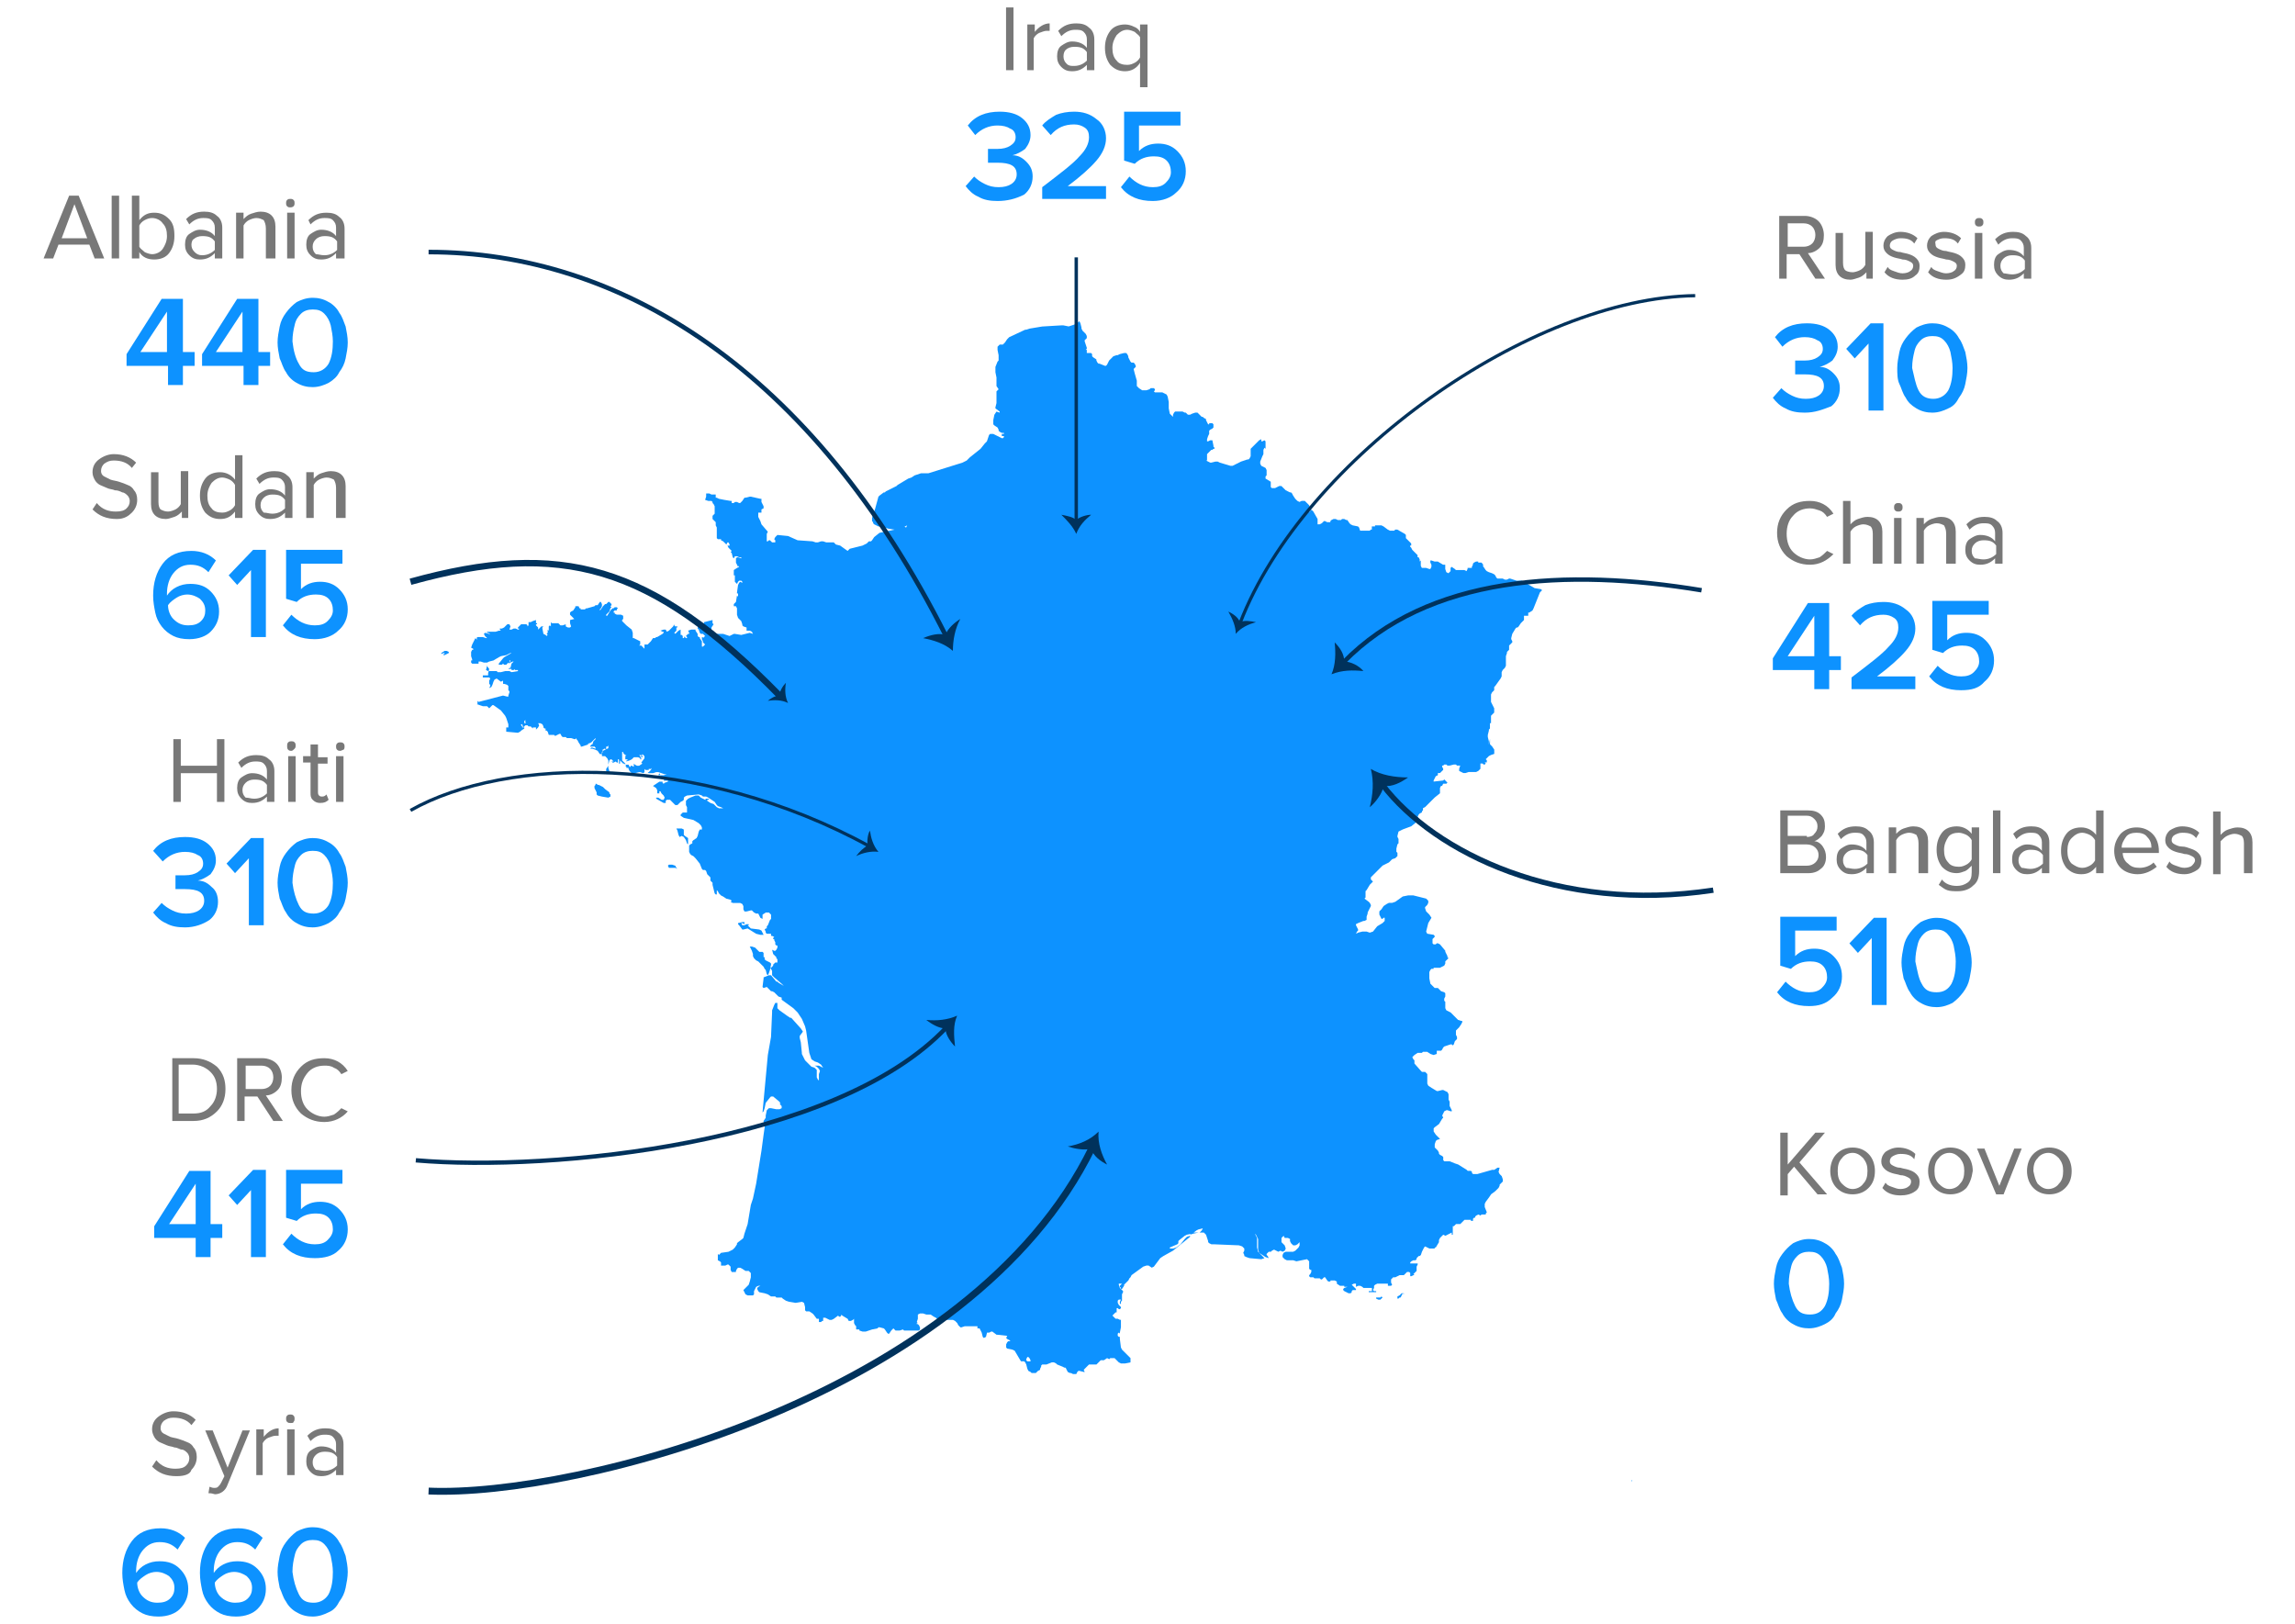<?xml version="1.0" encoding="utf-8"?>
<!-- Generator: Adobe Illustrator 19.2.0, SVG Export Plug-In . SVG Version: 6.00 Build 0)  -->
<svg version="1.1" id="Layer_1" xmlns="http://www.w3.org/2000/svg" xmlns:xlink="http://www.w3.org/1999/xlink" x="0px" y="0px"
	 viewBox="0 0 215.8 152.7" style="enable-background:new 0 0 215.8 152.7;" xml:space="preserve">
<style type="text/css">
	.st0{fill:#0D92FF;}
	.st1{fill:none;stroke:#00325C;stroke-width:0.303;stroke-miterlimit:10;}
	.st2{fill:#00325C;}
	.st3{fill:#787878;}
	.st4{fill:none;stroke:#00325C;stroke-width:0.416;stroke-miterlimit:10;}
	.st5{fill:none;stroke:#00325C;stroke-width:0.499;stroke-miterlimit:10;}
	.st6{fill:none;stroke:#00325C;stroke-width:0.645;stroke-miterlimit:3;}
	.st7{fill:none;stroke:#00325C;stroke-width:0.43;stroke-miterlimit:10;}
	.st8{fill:none;stroke:#00325C;stroke-width:0.406;stroke-miterlimit:10;}
	.st9{fill:none;stroke:#00325C;stroke-width:0.601;stroke-miterlimit:10;}
	.st10{fill:none;stroke:#00325C;stroke-width:0.318;stroke-miterlimit:10;}
</style>
<g>
	<path class="st0" d="M153.5,139.2L153.5,139.2l-0.1,0l0,0.1L153.5,139.2L153.5,139.2l0,0.1L153.5,139.2L153.5,139.2L153.5,139.2
		L153.5,139.2L153.5,139.2L153.5,139.2z M153.4,139.5L153.4,139.5L153.4,139.5l0,0.1L153.4,139.5L153.4,139.5L153.4,139.5z
		 M67.2,56.6L67.2,56.6L67.2,56.6L67.2,56.6L67.2,56.6l0-0.1l0,0L67.2,56.6L67.2,56.6L67.2,56.6z M131.9,121.6l-0.1,0l-0.1,0.1
		l-0.1,0.1l-0.2,0.1l0,0.1l0,0.1l0.1,0l0.1-0.1l0.1,0l0.1-0.2L131.9,121.6l0.1,0.1l0-0.1L131.9,121.6L131.9,121.6z M63.5,81.4
		l-0.3-0.1l-0.2,0l-0.1,0l-0.1,0.1l0.1,0.2l0.6,0l0.2,0.1l-0.1-0.1L63.5,81.4z M64.7,78.8L64.7,78.8l-0.3-0.2l-0.1-0.1l0-0.2l0-0.2
		l0-0.1l-0.2-0.1l-0.1,0l-0.4,0l0.1,0.2l0.1,0.4l0.1,0.2l0.2-0.1l0.2,0.1l0.2,0.3l0.1,0.3l0.1,0.1l0-0.2l0-0.2L64.7,78.8z
		 M42.2,61.3L42.2,61.3L42.2,61.3L42,61.2l-0.2,0l-0.3,0.2v0.1l0.2-0.1l0.1,0l0,0.1l0,0l-0.1,0l0,0v0.1l0.1,0l0.4-0.2L42.2,61.3
		L42.2,61.3L42.2,61.3z M70,86.9L70,86.9l0-0.1l0-0.1l-0.1,0l-0.1,0l-0.4,0.1v0.1l0.1,0.1l0.3,0.4l0.1,0l0.4-0.1l0.8,0.5l0.4,0.1
		l0,0l0,0l0.1,0l0.1,0l0.1,0l-0.1-0.2l-0.1-0.2l-0.2-0.1l-0.8-0.1L70.3,87V87h0.1v-0.1l-0.2,0L70,87l-0.2,0l-0.1-0.2l0.1,0L70,86.9z
		 M129.9,121.9L129.9,121.9l-0.1,0.1l0,0l0,0l0,0l-0.1,0l-0.2,0l-0.1,0l0,0.1l0.2,0.1l0.1,0l0.1,0l0.1-0.1l0.1-0.1L129.9,121.9
		L129.9,121.9L129.9,121.9z M57.3,74.5L57.3,74.5l-0.4-0.3l0,0L56.7,74l-0.4-0.2l-0.1,0l-0.1-0.1h-0.1l0,0.1l-0.1,0.1l0,0.2l0.1,0.2
		l0.1,0.2l0,0.2l0.1,0.1l0.4,0.1l0.6,0.1l0.2-0.1l0-0.2l-0.1-0.1L57.3,74.5z M71.8,89.6l-0.1-0.1l-0.1,0l-0.1,0l-0.1,0l-0.2-0.2
		L71,89.1L70.7,89l-0.2,0l0.2,0.4l0.1,0.3l0,0.1l0,0.1l0.1,0.2l0.2,0.2l0.2,0.1l0.5,0.5l0.1,0.2l0.1,0.1l0.1,0.4l0.1,0.1l0.1-0.2
		l0.1-0.3l0.1-0.5l0-0.1l-0.1-0.1L72,90.3l-0.1-0.1l0-0.1v-0.1L71.8,90l0-0.1l0-0.1L71.8,89.6z M144.3,55.3l-1.2-0.7l-0.1,0l-0.4,0
		l-0.6-0.2l-0.1,0l-0.2,0.1l-0.1,0l-0.1,0l-0.2-0.1l-0.1,0l-0.1,0l-0.1,0l-0.1,0l-0.1,0l-0.1-0.1l-0.1-0.2l-0.1-0.1l-0.2-0.1
		l-0.3-0.1l-0.2-0.1l-0.1-0.1l-0.2-0.3l-0.1-0.1l0,0l0,0l0.1,0l-0.1-0.2l-0.1-0.1l-0.3,0l0-0.1l-0.2,0l-0.2,0.1l-0.1,0.1l0,0.1
		l-0.1,0.2l0,0.1l-0.1,0l-0.2,0l-0.1,0l0,0.1l-0.1,0.2l0,0l0,0l-0.2-0.1l-0.7,0l-0.1,0l-0.1-0.1l-0.3-0.2l0,0l-0.1,0.1l0,0.1l0,0.1
		l0,0.1l-0.2,0.2l-0.2-0.1l-0.1-0.3l0-0.4l-0.2,0l-0.5-0.3l-0.1,0l-0.2,0l-0.3-0.1l-0.1,0l0,0.2l0.1,0.2l0,0.2l-0.1,0.2l-0.1,0
		l-0.3-0.1l-0.3,0l-0.1,0l-0.1-0.2l0-0.1l0-0.2l0-0.2h0l-0.1,0.1l0,0l0,0l0-0.1l0,0l0-0.1l-0.1-0.2l0,0l-0.1,0l0,0l0,0l0-0.1l0-0.1
		l-0.5-0.5l-0.1-0.2l-0.1-0.1l0-0.1l0.1,0l0-0.1l0-0.1l-0.4-0.4l-0.1-0.1l0,0l0-0.1l0-0.1l0-0.1l-0.1-0.1l-0.7-0.4l-0.1,0l-0.1,0
		l-0.1,0.1l-0.1,0l-0.1,0l-0.2,0l-0.2-0.1l-0.4-0.3l-0.2-0.1l-0.2,0l-0.4,0l0,0.1l-0.2,0l-0.1,0l0,0.1v0.1l0,0.1l-0.1,0l-0.1,0.1
		l-0.1,0l-0.7,0l-0.1,0l-0.1-0.3l-0.1-0.1l-0.5-0.1l-0.2-0.1l-0.1-0.1l-0.2-0.3l-0.1,0l0,0l-0.2-0.1l-0.1,0l-0.1,0l-0.1,0.1l-0.1,0
		l0,0l-0.2,0l-0.2-0.1l-0.2,0h0l-0.2,0.1l-0.1,0.1v0l0,0.1l0,0l0,0l-0.1,0l-0.1,0l-0.1,0l-0.2-0.1l-0.1,0l0,0l-0.1,0.1l-0.1,0.1
		l-0.2,0.1l0,0l-0.2,0l0-0.1l0,0l0-0.1l0-0.1v-0.1l0-0.1l-0.4-0.7l-0.1-0.1l-0.2-0.1l0,0l0,0l0,0h0l0,0l0,0.1l0,0.1l0,0l0,0l-0.1,0
		l0,0v0l0-0.1l0-0.1l0-0.2v0l0,0l0.1,0l0,0l0,0l-0.1-0.2l-0.2-0.2l-0.2-0.2l-0.1,0l-0.1,0l-0.1,0l-0.2,0.1l-0.2-0.1l-0.1-0.1l0,0
		l-0.1-0.1l-0.2-0.3l-0.1-0.2l-0.1-0.1l-0.1,0l-0.2-0.1l-0.2-0.1l-0.3-0.3l-0.1-0.1l0,0l-0.1,0l-0.1,0l-0.2,0.1l-0.2,0.1l-0.1,0l0,0
		l-0.1,0l-0.1,0v0l-0.1-0.1l0-0.2v-0.2l0-0.1v0L119,45l0-0.1l0-0.1l0.1-0.1l0,0l0,0l0,0l0-0.1l0,0l0-0.1l0-0.1l0-0.1l0-0.1l-0.1-0.2
		l0,0v0l-0.2-0.1l-0.2-0.1h0l-0.1-0.2l0-0.2l0.2-0.5l0.1-0.2l0,0l0-0.1l0-0.1l0-0.1l0,0l0-0.1l0.1-0.2v0l0,0l0.1,0.1l0,0l0-0.1
		l0-0.1l0-0.2l0-0.1l0-0.2l-0.1-0.1l-0.2,0.1l-0.1,0l0-0.2l0,0l-0.2,0.1l-0.8,0.8l0,0.1l0,0.1l0,0.1l0,0l0,0l0,0l0,0l0,0l0,0.1
		l0,0.3l-0.1,0.2l0,0l-0.1,0.1l-0.1,0l0,0l-0.3,0.1l-0.3,0.1l-0.8,0.4l-0.2,0l-1-0.3l-0.2-0.1l-0.2,0l-0.4,0.1l-0.1,0l0,0l-0.4-0.2
		h0l0.1,0l0-0.1l0-0.1l0-0.1l0-0.1l0,0h0l0-0.1l0-0.1l0,0l0,0l0.1-0.1l0.1-0.1l0.1-0.1l0.1-0.1l0.1,0l0.1-0.1l0.1,0l0-0.1v0
		l-0.1-0.1l0-0.1l0,0l-0.1-0.5l-0.1,0l-0.1,0l-0.2,0.1l0,0l-0.1,0l0-0.2l0,0l0.1-0.3l0.1-0.2l0-0.2l0-0.1l0,0l0.1-0.1l0.2-0.1l0,0
		l0.1-0.1l0-0.1l0-0.1l0-0.1l-0.1-0.1l-0.1,0l0,0l-0.1,0l-0.1,0h0l0,0.1l0,0l0,0h0l0,0l0,0l-0.1,0l0,0l-0.2-0.4l0-0.1l0,0l-0.2-0.1
		l-0.1-0.1l-0.1,0l-0.3-0.3l0,0l-0.1-0.1l-0.1,0l-0.1,0l-0.3,0.1l-0.2,0.1h-0.2l0,0l-0.1-0.1l-0.1-0.1l-0.1,0l-0.2-0.1l-0.3,0
		l-0.3,0l0,0l-0.1,0l-0.1,0.1l-0.1,0.2l0,0.1l0,0l0,0l0,0l0,0l0,0l0,0l0,0.1l-0.3-0.3l-0.1-0.5l0-0.6l-0.1-0.5l-0.1-0.2l-0.2-0.1
		l-0.2-0.1l-0.2,0l-0.5,0h0l-0.1-0.1h0l0.1-0.1l0,0l0-0.1l-0.1-0.1l0,0l-0.1,0l-0.1,0l0,0l-0.1,0l0,0l0,0l0,0l0,0l-0.1,0.1l-0.3,0.1
		l-0.1,0l-0.1,0l-0.1,0l-0.1,0l-0.3-0.2l-0.1-0.1l-0.1-0.1l0,0l0-0.1l0-0.4l-0.2-0.7l-0.1-0.4l0.1-0.1l0.1-0.1l0-0.1l-0.1-0.2
		l-0.1-0.1l0,0l-0.1,0v0l-0.1,0l-0.1-0.1l-0.1-0.2l-0.1-0.2l0-0.1l-0.1-0.2l-0.1-0.1l-0.2,0l0,0l-0.4,0.1l-0.2,0.1l-0.1,0l-0.3,0.1
		l-0.1,0.1l-0.1,0.1l-0.1,0.1l-0.1,0.1l-0.1,0.2l-0.1,0.2l-0.1,0.1l0,0l-0.1,0l0,0l0,0l0,0l-0.5-0.2l-0.1,0l0,0l-0.1-0.1l0,0l0,0
		l-0.1-0.2l0-0.1l0,0l-0.3-0.2l-0.1-0.1l0-0.1h0l0-0.1l-0.1-0.1l0,0l-0.1,0l-0.1,0l-0.1,0l-0.1,0l0,0l0,0l0-0.1l0-0.1l0-0.1l0,0l0,0
		l0,0l-0.1,0l0,0l0,0v0l0,0l0,0l0.1-0.1l0-0.1l-0.1-0.3l-0.1-0.3l0-0.1l0.1-0.1l0.1-0.1l0,0l0,0l0-0.2l-0.1-0.2h0l-0.3-0.3l-0.1-0.2
		l0-0.1l-0.1-0.4l0,0l-0.1-0.2l-0.1,0.1l-0.3,0.2l-0.6,0.2l-0.5-0.1l-0.1,0l-0.1,0L98,30.7l-1.2,0.2L96.5,31l-0.1,0l-1.5,0.7
		l-0.2,0.2l-0.2,0.3l-0.1,0.1l-0.1,0.1l-0.2,0l-0.1,0l-0.2,0.2l0,0.1l0,0.2l0.1,0.5l0,0.3l0,0.2L93.8,34l-0.2,0.5l0,0.2l0,0.3
		l0.1,0.5l0,0.6l0,0.2l0.2,0.3l-0.2,0.2l0,0.5l0,0.6l-0.1,0.4v0.1l0.4,0.3v0.1l-0.3-0.1l-0.2,0.3l-0.1,0.5l0,0.4l0.1,0.1l0.3,0.2
		l0.1,0.2l0,0.1l0.1,0.1l0.2,0.1l0.2,0v0.1h-0.2l0,0.1l0,0.1l0.1,0l0.1,0v0.1l-0.1,0.1l-0.1,0l-0.8-0.4l-0.3,0L93,40.9l-0.2,0.6
		l-0.1,0.1l-0.1,0.1l-0.4,0.5l-1,0.8l-0.3,0.3l-0.2,0.1l-0.2,0.1l-3.2,1l-0.7,0l-0.6,0.2l-0.3,0.2l-0.3,0.1l-1,0.6l-0.1,0.1l-1,0.5
		l-0.1,0.1l-0.1,0l-0.4,0.3l-0.1,0.1l-0.3,1.1L82,48.7l0,0.1l0,0.1l0,0.1l0.1,0.1l0,0.1l0.1,0.1l0.2,0.1l0.2,0.1l0.1,0h0.2l0.6,0.2
		l0.6,0.1l0.6-0.1l0.6-0.3l-0.1,0.2L85,49.5l-0.4,0.2l-1.9,0.4l-0.5,0.4L82,50.8l-0.1,0.1l-0.2,0l-0.2,0.2l-0.4,0.2l-1.2,0.3
		l-0.2,0.2L79,51.3l-0.4-0.1l-0.2-0.2L78.2,51h-0.5l-0.3-0.1l-0.2,0L76.9,51l-0.2,0l-0.3-0.1L75,50.8l-0.9-0.4l-1-0.1l-0.1,0.1
		l-0.1,0.1l-0.1,0.2l0.1,0.1V51l-0.2,0l-0.1,0l-0.1-0.1l-0.1-0.1l-0.1,0l-0.1,0.1l-0.1,0l0-0.1l0,0l0-0.1l0-0.1l0-0.1l0-0.3L72.2,50
		l-0.6-0.7l-0.1-0.3l-0.1-0.2l-0.1-0.2l0-0.3l0-0.1l0.1,0l0.2,0l0-0.1l0-0.1l0-0.1l0.2-0.1l0-0.2l-0.2-0.4l0-0.2l0-0.1l-0.1,0
		l-0.9-0.2l-0.1,0l-0.4,0.1L70,46.8l-0.2,0.3l-0.1,0.1l-0.1,0.1l-0.1,0l-0.2-0.1l-0.1,0l-0.1,0L69,47.3l-0.1,0l-0.1,0l0-0.1l0-0.1
		l0,0l-0.1,0L68.1,47l-0.5-0.1l-0.2-0.1l0,0l-0.1,0l0,0l0-0.1l0-0.1l0-0.1l-0.1,0l-0.2,0l-0.1,0l-0.2-0.1l-0.1,0l-0.2,0l0,0.1l0,0.2
		L66.3,47l0.3,0.1l0.3,0l0.1,0.1l0,0.1l0.1,0.1l0.1,0.2l0,0.2l0,0.4l0,0.1l-0.2,0.2l0,0.2l0,0.1l0.2,0.2l0.1,0.1l0,0.1l0,0.1l0,0.1
		l0.1,0.2l0,0.1l0,0.1l0,0.2l0,0.4l0,0.2l0.1,0.1l0.1,0l0.1,0l0.1,0l0,0l0,0l0,0.1l0.2,0.1l0.2,0.2l0.1,0.1l0.1-0.2h0.1l0.1,0.2v0.1
		h-0.2l0.1,0.2l0.1,0.1l0.2,0.2l0,0l0,0l-0.1,0.1l0.1,0.1l0.1,0.4l0.1,0.1l0.1-0.2l0.2,0l0.2,0.1l0.2,0v0.1l-0.3-0.1l-0.1,0
		l-0.1,0.1l0,0.2l0,0.2l0.1,0.2l0.1,0.2l0-0.1l0,0l0.1,0.1l-0.2,0.1L69,53.6L69,53.7l0,0.2l0,0.1l0,0.1l0.1,0l0,0.1l0,0.1l0,0.3
		l0,0.1l0.1,0.1l0.1,0.1l0,0l0.1-0.2l0.1-0.1h0.2l0.1,0.1v0.1l-0.2-0.1l-0.1,0.1l-0.1,0.2l-0.1,0.7l0,0.1l0.1,0l0,0.1l0,0.1l0,0.1
		l-0.1-0.1L69.3,56l-0.1,0.6l-0.1,0.1l-0.1,0.1L69,56.9V57l0.2,0l0.1,0.2l0,0.3l0,0.3l0.1,0.3l0.3,0.3l0.1,0.3l0,0.1l0.1,0.1
		l0.3,0.1l0,0l0,0.1l0,0.1l0,0.1l0,0l0,0v0l0.3,0l0.2,0.1l0.1,0.2l-0.3-0.1l-0.8,0.2l-0.6-0.1l-0.1,0l-0.4,0.2L68,59.6l-0.6,0
		l-0.3-0.1l-0.2-0.2l0-0.3l0.2-0.3l-0.1-0.1l0-0.1l0-0.1l0-0.1l-0.8,0.2l0,0.1H66l-0.1,0l0,0.1v0.1l0,0l-0.1,0l-0.1,0.1l-0.1,0.1
		l0,0.1l0.1,0.1l0.1,0.3l0.1,0.1l0.1,0l0.1,0l0.1,0.1l0.1,0.1L66.1,60l0,0l0-0.1H66l0,0.2l0.1,0.2l0,0.1l0.2,0.2l-0.2,0.2L66,60.8
		l0-0.3l0-0.2l-0.2-0.3l0,0l0-0.1l-0.1,0l-0.1-0.1l0-0.1l0-0.1l-0.2-0.3l0-0.1l-0.4,0l-0.3,0.1l0.1,0.2l0,0.1l0.1,0.1l-0.1-0.1
		l-0.1,0l-0.1,0.1l-0.1,0.1l0.1,0.1l0,0v0.1L64.5,60l-0.1-0.1l0-0.1l0-0.2l0,0.1l0,0.1L64.3,60l-0.1,0l0-0.1l0-0.1l-0.1-0.1l-0.1,0
		l0-0.1l0-0.3l0-0.1l-0.2,0.1l-0.2,0.2l-0.1,0.1l-0.1-0.1l0.2-0.2l0-0.1l0-0.1l0-0.1l0.1,0v-0.1l-0.1,0l-0.1,0l-0.1-0.1l0-0.1
		l-0.1,0.2l-0.2,0.2l-0.2,0.2l-0.2,0.1l-0.1-0.2l-0.2,0l-0.3,0.1l0.2,0.1l0.1,0v0.1l-0.1,0.1l-0.5,0.3l-0.1,0l-0.1,0.1L61.4,60
		l-0.2,0.3L61,60.5l-0.1,0.1l-0.3,0l0,0.1l0,0.2l0,0.1l-0.1-0.1l-0.1-0.1l-0.1-0.1l-0.1,0l-0.1,0l0.1-0.1l0-0.1l0-0.1l0-0.1
		l-0.4-0.2l-0.2-0.1l-0.1,0l0,0l0-0.1l0-0.1l0-0.1l0-0.1l0-0.1l-0.1-0.3l-0.5-0.4l-0.1-0.1l-0.1-0.1l-0.1-0.1l-0.1-0.1v-0.1l0,0
		l0.1-0.1l0-0.1v-0.1l0-0.1l-0.2-0.1l-0.4,0l-0.2-0.1v-0.1h-0.1v-0.1l0.1-0.1l0.1,0l0.1,0v-0.1l0,0h0l0,0l0.1-0.1l-0.1-0.1l-0.1,0
		l-0.1,0l-0.1,0.1l-0.1,0l-0.2,0.2l-0.3,0.5h-0.1v-0.1l0.2-0.2l0.1-0.1l0.1-0.3l0.1-0.1L57.4,57V57l0.1-0.1l0-0.1l-0.1-0.1l-0.1-0.1
		l-0.1,0L57,56.8l-0.1,0l-0.1,0.1L56.7,57l-0.2,0.3l-0.1,0.1l0,0.1l0-0.1l0,0l0-0.1l0.1-0.1l0.1-0.2l0-0.2l-0.1-0.2l-0.1,0l-0.2,0.3
		l-0.1,0h-0.1l-0.1,0.1l-0.7,0.2l-0.1,0l-0.1,0.1l-0.1,0l-0.1,0l-0.2,0l0-0.1l0,0l0,0l0,0l-0.1,0L54.4,57l-0.2,0L54.1,57h0l0,0.1
		l-0.2,0.3l-0.2,0.1l-0.1,0.1l0,0.2l0.3,0.3l0.1,0.1l-0.4,0.1l0,0.1l0,0.2l0.1,0.3l-0.1,0.1l-0.2,0l-0.2-0.1l0-0.2l-0.3,0.1l-0.1,0
		l-0.1,0l-0.2-0.2l-0.1,0l-0.4,0l-0.1,0l-0.1-0.1l0,0.1l0,0.1l0,0.1l0,0.1l-0.1-0.1l-0.1,0.1l0,0.2l0,0.2l-0.1-0.1l0,0l0-0.1h0
		l0,0.2l0,0.1l0,0.1l-0.1,0.1l0.1,0.1l-0.1,0.1l-0.1-0.1l-0.2-0.1L51,59.1V59l0,0l0.1-0.1l-0.2,0l-0.1,0.1l-0.2,0.2l0-0.1l0-0.1
		l-0.1-0.1l-0.1-0.1v-0.1h0.1v-0.1l-0.1,0l0-0.1l0-0.1l0-0.1l0,0l-0.3,0.1l-0.2,0.1l-0.1,0l-0.1,0l0,0.1l0,0.1l0,0.1l-0.1,0.1h0
		l0-0.1l0-0.1h0l0,0.1l-0.1-0.1l-0.2,0l-0.2,0L49,58.7l-0.1,0.1L48.7,59l0,0.1l0.1,0v0.1h-0.1l-0.2-0.1l-0.1,0l-0.1,0l-0.2,0.1
		l-0.2,0l0.1-0.3l-0.1-0.2l-0.2,0L47.4,59l-0.2,0.1l-0.2,0v0.1l0,0l0.1,0.1l-0.2,0l-0.3,0.1l-0.2,0h-0.6v0.1l0.1,0l0,0l0,0l0,0
		l0.2,0.1l-0.1,0l-0.4-0.1l-0.1,0.1l0.1,0.2l0.2,0.2l-0.1,0l-0.3-0.1l-0.2,0l-0.2,0l-0.1,0l-0.1,0.1l0.1,0.1l-0.1,0l-0.1-0.1
		l-0.1,0.2l-0.2,0.4l-0.1,0.3l0.2,0.1v0.1l-0.1,0l-0.1,0.2l0,0.2l0,0.2l0.1,0.3l0,0.1l-0.1,0l0,0.2l0.1,0.1l0.1,0l0.4,0l0.1,0l0-0.1
		l0-0.1l0,0l0.2,0l0.3,0.1l0.1,0l0.2,0l0.2-0.1l0.4-0.1l0.5-0.3l0.2-0.1l0.5-0.1l0.2-0.1l0.2-0.1l0.1,0l-0.7,0.4l-0.1,0.1l-0.4,0.5
		v0.1l0.1,0l0.1,0l0.1,0l0.1-0.1l0.1,0.1l0,0l0,0l0,0l0.2,0l0.2-0.2l0.1,0.1l0-0.1l0-0.1l0-0.1h0.1v0.1h-0.1v0.1l0.1,0l0.2-0.1h0.1
		l-0.2,0.2L48,62.8l0,0l0,0l-0.1,0l0,0l-0.1,0.1l0.3,0l0,0l0,0.1l0.1,0l0.1,0l0.1-0.1l0,0.1l0.1,0l0.2,0v0.1l-0.6,0.1l-0.2-0.1
		l0.1,0l0,0l0,0l-0.5,0l-0.4,0.1l-0.1,0l-0.1,0l-0.1,0l-0.1-0.1l-0.1,0l-0.7,0l-0.2-0.1l0.1-0.4l-0.1-0.1L46,62.9l-0.1,0.4l0,0
		l0,0.1l0,0.1l-0.1,0l-0.1,0l-0.1,0l-0.1,0l-0.1,0l0,0.1l0,0.1l0.5,0l0.1,0l0.1,0.1l0,0L46,64l0,0.1l0,0.1l0,0.1l0.1,0.1l0,0.1
		L46,64.7l0.2-0.1l0.1-0.2l0.1-0.3l0.1-0.2l0.2-0.1l0.4,0.3l0.2-0.1l0,0.1l0,0.1l0,0.1l0.1,0l0.3,0.1l0.1,0.1l0,0.3l0,0.1l0.1,0.1
		l0,0.1l-0.1,0.3l0,0.1l-0.1,0l-0.4-0.1L45,66l0,0l-0.1-0.1l0,0l0,0l0,0l0,0l0,0.1l0,0.1l0,0.1l-0.1,0l0.6,0.2l0.3,0l0.1,0l0.2,0.2
		l0.1-0.1l0.1-0.1l0.1-0.1l0.1,0l0.7,0.5l0.4,0.5l0.1,0.2l0.1,0.3l0.1,0.3l0,0.2l0,0.1l-0.1,0h-0.1l0,0l0,0.1l0,0.2l0,0.1l1.1,0.1
		l0.2-0.1l0.1-0.1l0.3-0.2v-0.1h-0.2v-0.1l0,0l0,0l-0.1-0.1l0-0.1l0.1,0l0.1,0.3l0.1-0.1l0.1-0.1l0.1,0l0.1,0v-0.1l-0.1-0.1L49.3,68
		l0-0.2l0.1-0.1l0,0.2l0.1,0.2l0.1,0.1l0.1,0.1l0.1,0l0.1,0l0.2,0.2l0-0.1l0.1,0l0.1,0l0.1,0l0,0.1l0,0.1l-0.1,0l-0.1,0l0.2,0
		l0.2-0.2l0.1-0.2l-0.1-0.2l0.2,0l0.2,0.1l0.1,0.2l0,0.1l0.1,0.1l0,0l0.1,0l0,0.1l0,0.1l0.1,0l0.1,0.1l0.1,0.3l0,0l0.1,0l0.2,0
		l0.2,0l0.1,0.1l0.4-0.2l0.1,0l0.1,0.2l0.1,0.1l0.3,0l0,0l0.1,0.1l0.1,0l0.1,0l0.2,0l0.3,0.1l0.1,0l0.1-0.1l0,0.1l0,0l0.1,0.1
		l0.1,0.2l0.2,0.3l0,0.1l0.1,0l0.6-0.2V70l0-0.1l0,0l-0.1,0l0.2,0l0.2-0.1l0.2-0.2l0.2-0.2v0.1l-0.1,0.1l-0.1,0.1l-0.1,0.3l0,0
		l-0.1,0l0,0V70l0,0.1l0,0l-0.1,0v0.1l0.3,0l0.1,0l0.1,0.1v0.1l-0.3-0.1l-0.1,0l-0.1,0.1l0.2,0l0.3,0.1l0.2,0.1l0.2,0.3l0.1,0l0.1,0
		l0-0.1l0-0.1l0.1-0.1l-0.1-0.1l0,0l0.1,0l0.1-0.1l0.1,0l0.1,0.1l0,0l0,0l0,0l0,0l0-0.2l0-0.1l-0.1-0.1l-0.1,0l0.1,0l0.1,0.1l0.1,0
		l0.1-0.1h0l0,0.1l0,0.2l0,0l0.1,0l0,0V70l0,0.1l0,0.1l0,0.1l-0.6,0.3l-0.1,0.3l0,0.1l0,0.1l0.1,0l0.1,0l0.1,0l0.1,0.1l0.1,0.1
		l0.1,0.2l0,0.3l0,0.2L57,72.3l0,0.1l0,0.1l0.1,0.3h0l0.1-0.1l0.2,0l0.1,0l-0.2-0.2l-0.1-0.3l0-0.3l0.1-0.4l0,0l0,0l0,0l0.1-0.1
		l0.1,0l0.1,0.1l0.1,0.1l-0.1,0l-0.1,0l0.1,0.1l0.1,0l0.2-0.1l0.1,0.1l0,0l0.1,0l0-0.2l0-0.1l0.1,0l0,0.2l0,0.2l0.1,0l0-0.1l0-0.2
		l0.1,0.1l0.1,0.1l0.1,0.1l0.1,0l0.1,0.1l0,0l0,0l0,0l0-0.1l-0.1-0.1l-0.1-0.1l-0.1-0.1l0-0.1V71l0-0.1l0-0.1l0-0.1h0.1l0,0.1
		l0.1,0.1l0.1,0.1l0.1,0l-0.1,0.1l0,0.1l0,0.1l0,0.1h0.1l0,0l0,0l0.1,0v0.1h-0.1v0.1l0.3-0.1l0.2-0.1l0.1-0.1l0.1-0.1l0.4,0l0.2-0.1
		l-0.1-0.1l0.2,0l0.1,0.1l0.1,0.1L60,71.1l-0.2,0l0.4,0.2l0,0.1l0.1,0l0,0l0-0.1l-0.1-0.1l0.1,0l0-0.1l0-0.1L60.4,71v-0.1l0.2,0.2
		l0,0.2l-0.3,0.4l0.1,0.1L60.1,72l-0.2,0l-0.2-0.1l-0.1-0.1l0,0.2l0,0.1L59.4,72l-0.1,0l0,0l0,0.1h-0.1l-0.1-0.2h-0.2l-0.1,0.1
		l0.1,0.1l0,0.1l0,0l0,0l0.1,0l0.1,0l0,0.1l0,0l0.1,0.2l0,0l0.1,0.1l0.1,0.1l0.1,0l0.2,0l0.4-0.1l0.1,0l0.3,0.1l0.1-0.1l0-0.3
		l0.1,0.1l0.1,0l0.2,0l0-0.1l0,0l0,0l-0.1,0l0.1,0l0.1,0l0.1,0l0.1-0.1l-0.1,0.2l-0.1,0.1l-0.1,0.1l-0.1,0l0.1,0.1l0,0l0,0l0.1,0
		h0.3l0.3-0.1l0.1,0l0.1,0l0.6,0.2l0.1,0l0.2,0l0.1,0l-0.2,0l-0.3,0.1l-0.5,0L62,72.7l0.1,0.2L62.1,73l0.1,0.1l0.2,0l0.1,0.1
		l-0.1,0.2l0.1,0l0.2,0l0.1,0l0,0.1l-0.3,0.1l-0.1,0.1l-0.1-0.1l0,0l0,0l0-0.1l-0.1,0l-0.1,0l-0.1,0l-0.6,0.4l0.3,0.2l0.1,0.2l0,0.3
		H62l0-0.1l0,0l0-0.1l0,0l0,0l0.1,0l0.1,0.2l0.2,0.2l0.1,0.2l-0.1,0.2l-0.2,0l-0.3-0.2l-0.2,0v0.1l0.7,0.4l0.2,0l0,0l0-0.1l0-0.1
		l0.1-0.1l0.1,0l0.1,0l0.1,0l0.1,0.1l0.2,0.2l0.1,0.1l0.1,0.1l0.2,0l0.1-0.1l0.2-0.2l0.2-0.1l0.1-0.1l0-0.1l0-0.1l0.1-0.1l0.2-0.1
		l1.1-0.1l0.3,0.1l0.1,0.1l0.1,0l0.2,0l0.2,0.1l0.3,0.2l0.3,0.2l0.2,0.3l0.1,0.1l0.3,0.1l0.2,0.1l-0.4,0l-0.2-0.1l-0.2-0.2l-0.1-0.1
		l-0.3-0.1l-0.3-0.2v-0.1h0.2l-0.1-0.1l-0.1,0l-0.1,0h-0.1l0.1,0.1l-0.1,0L65.9,75l-0.1-0.1l-0.1-0.1l-0.1,0l-0.1,0l-0.1,0L64.9,75
		l-0.2,0.1l-0.1,0.1l-0.1,0.1l0,0.1l0,0.1l0,0.2l0.1,0.2l0,0.2l0,0.2l0,0.1l-0.1,0l-0.3,0l-0.1,0.1l-0.1,0.1L64,76.7l0.3,0.2
		l0.9,0.2l0.5,0.3l0.1,0.1l0.1,0.1l0.1,0.2l0,0.2L65.8,78l-0.1,0.2l-0.1,0.4l-0.1,0.2l-0.3,0.2l-0.1,0.1l0,0.2l-0.2,0.1l-0.1,0.1
		l0,0.2l0,0.2l0,0.2l0.1,0.2l0.1,0.1l0.2,0.1l0.2,0.2l0.4,0.5l0.2,0.5l0.1,0.1l0.1,0l0.1,0l0.1,0.1l0.1,0.3l0.1,0.1l0.1,0.1l0.1,0.1
		l0,0.1l0,0.2l0.1,0.1l0.1,0.1l0,0.2l0.2,0.8l0.1,0.1l0.1,0l0,0l0-0.1l0-0.2l0-0.1l0.1,0.1l0.1,0.2l0.1,0.1l0.1,0.1l0.2,0.1l0.3,0.2
		l0.4,0.1l0.1,0.1l-0.1,0.1l0.2,0.1l0.5,0l0.2,0l0.2,0.1l0.1,0.2l0,0.3l0.1,0.2l0.2,0l0.4-0.1l0.1,0l0.2,0.2l0.2,0.1l0.1,0l0.1,0
		l0.1,0.2l0.1,0.2l0.2,0.1l0-0.4l0.3-0.2l0.3,0l0.2,0.2l0,0.2l0,0.1l0,0.1l-0.1,0.1L72.2,87l-0.1,0.1l0,0.2l-0.1,0l-0.1,0.1L72,87.6
		l0,0.1l0.1,0.1l0.1,0l0.1,0l0.1,0l0.1,0l0,0l0,0l0,0.1l0,0.1l0,0l0.1,0l0.2,0.1l-0.1,0.1v0l0,0l0,0.1l0,0l0.1,0l0,0l0,0l0,0.1
		l0.1,0.2l0,0.1l0,0.1l0.1,0.1l0.1,0l0,0.1l0,0v0.1l-0.1,0.2l-0.1,0.1l-0.1,0l-0.2-0.1l0.1,0.4l0.1,0.1l0.1,0.1l0,0L73,90l0,0l0,0.1
		l0.1,0.1l0,0.1l0,0.1l0,0.1l0,0l-0.1,0l-0.1,0l-0.1,0.1l-0.1,0.1l0,0l0,0.1L72.5,91l-0.1,0l0.1,0.1l0.1,0.2l0,0.2l0,0.1l0,0.1
		l0.2,0.2l0.7,0.6l0.2,0.2l-0.5-0.3l-0.1-0.1L73,92.3l-0.5-0.6l-0.2,0l-0.5,0.2l0,0.1l-0.1,0.8l0.1,0.1l0.3-0.1l0.1,0.1l0.1,0.1
		l0.1,0.1l0.1,0.1l0.1,0l0.2,0.1l0.4,0.4l0.3,0.1l0,0l0,0.2l0,0l1.1,0.8l0.4,0.4l0.2,0.3l0.2,0.3l0.3,0.7l0.1,0.4l0.3,2.1l0.1,0.3
		l0.1,0.3l0.3,0.2l0.3,0.1l0.3,0.2l0.2,0.3l-0.2-0.1l-0.2-0.1l-0.2,0l-0.2,0l0.2,0.1l0.2,0.2l0.1,0.2l-0.1,0.3l0,0.1l0,0.3l0,0.2
		l-0.1-0.1l-0.1-0.2l0-0.2l0-0.2l0-0.2l0-0.1l-0.1-0.1l-0.1-0.1l-0.3-0.1l-0.3-0.3l-0.3-0.3l-0.3-0.6l0-0.1l-0.1-1l-0.1-0.4l0-0.2
		L75.5,97l-0.2-0.3l-0.9-1l-0.1,0l-0.3-0.2L73.3,95l-0.1-0.1l-0.1-0.1l0-0.1l0-0.1l0-0.1l0,0l0-0.1l0-0.1l0,0l-0.1,0l-0.1,0
		l-0.1,0.2L72.6,95l0,0.2l-0.1,2.3l-0.3,1.7l-0.5,5.4l0.1-0.1l0.1-0.3l0.1-0.5l0.4-0.5l0.1-0.1l0,0l0,0l0,0l0,0l0.1,0l0,0l0,0l0,0
		l0.1,0l0.6,0.5l0.1,0.2h-0.1l0.2,0.2l0,0.2l-0.2,0.1l-0.3,0l-0.5-0.1l-0.2,0l-0.2,0.2l-0.1,0.5l0,0.1l0,0.1l-0.2,0.3l0,0.1l0.1,0.3
		l0,0.2l-0.1,0.7l-0.2,1.5l-0.5,3.1l-0.3,1.4l-0.2,0.6l-0.3,1.8l-0.2,0.6l-0.1,0.3l-0.1,0.4l-0.1,0.1l-0.4,0.3l-0.1,0.1l0,0.1
		l-0.2,0.3l-0.1,0.1l-0.1,0.1l-0.2,0.1l-0.2,0.1l-0.7,0.1l-0.1,0.1l-0.1,0.1l-0.1-0.1l0,0.3l0,0.2l0,0.1l0.2,0.1l0.1,0.1l0,0.2
		l0,0.1l0.1,0l0.1,0l0.2,0l0.2-0.1l0.1,0l0.1,0.1l0.1,0.1l0,0.1l0,0.1l0,0.1l0.1,0.2l0,0l0.1,0l0.1,0l0.1,0l0.1,0l0-0.1l0.1-0.2
		l0.1-0.1l0.2,0l0.2,0.1l0.3,0.2l0.1,0l0.1,0h0.1l0.2,0.2l0,0.4l-0.1,0.4l-0.1,0.3l-0.1,0.1l-0.3,0.3l-0.1,0.1l0.1,0.2l0.1,0.2
		l0.2,0.1l0.2,0l0.2,0l0.1,0l0.1-0.1l0-0.3l0.1-0.2l0.1-0.2l0.2-0.1l0.2,0l-0.2,0.1l-0.1,0.1l0,0.1l0.1,0.2l0.1,0.1l0.5,0.1l0.3,0.1
		l0.3,0.2l0.3,0l0.1,0l0.1,0.1l0.1,0l0.3,0l0.1,0l0.1,0.1l0.3,0.2l0.3,0.1l0.6,0.1l0.6-0.1l0.2,0.1l0.1,0.4l0,0.1l0,0l0,0.1l0,0.1
		l0.1,0.1l0.1,0l0.1,0l0.1,0l0.3,0.2l0.1,0.1l0.3,0.4l0,0l0,0l0,0l0.1,0h0.1l0,0l0,0.1l0,0.1l0,0.1l0.1,0l0.1,0l0.1-0.1l0.1,0l0-0.3
		l0.2,0l0.4,0.2l0.2,0l0.2-0.1l0.4-0.3l0.1,0.1l0.1,0l0.1-0.1l0-0.1l0.1,0.1l0.5,0.3l0.1,0.2l0.2,0l0.2-0.1l0.1-0.1l0,0.2l0,0.2
		l0.1,0.2l0.1,0.1l0,0.1l0,0.1l0,0.1l0.1,0l0.1,0l0.1,0l0,0.1l0,0l0.3,0.1l0.3,0l0.6-0.2l0.5-0.1l0.1-0.1l0.1,0l0.4,0.1l0.1,0.1
		l0.2,0.3l0.1,0.1l0.1,0l0.2-0.3l0.1-0.1l0.1-0.1l0.2,0.2l0,0l0,0l0,0l0,0l0.2,0l0.2,0l0.3-0.1l0.1,0.1l1,0l0.3,0l0.1,0l0.1-0.1
		l0-0.2l-0.1-0.2l-0.1-0.1l-0.1,0l0-0.1l0,0l0.1,0l-0.1-0.1l0.1-0.3l0-0.2l0-0.2l0.2-0.1l0.2,0l0.1,0l0.3,0.1l0.1,0l0.2,0l0.1,0
		l0.3,0.2l0.2,0.1l0.1,0.1l0.1,0.1l0.1,0l0.1,0l0.1-0.1l0.1,0l0.1,0l0.1,0.1l0.1,0l0.7,0l0.2,0.1l0.1,0.1l0.1,0.1l0.1,0.2l0.1,0.1
		l0.1,0.1l0.1,0l0.3-0.1l1,0l0.2,0l0,0.2l0,0l0.1,0l0.1,0l0.1,0.2l0.1,0.2l0.1,0.4l0.1,0.1l0.2-0.1l0.1-0.4l0.2,0l0.2-0.1l0.1,0
		l0.4,0.3l0.1,0l0.9,0.1l-0.1,0.2l0.1,0.1l0.2,0.1l0.1,0.1l-0.2,0l-0.1,0.1l-0.1,0.2l0,0.3l0,0l0,0l0,0l0,0l0.1,0.1l0.5,0.1l0.2,0.1
		L96,128l0.2,0l0.1,0l0.1,0.1l0.1,0.2l0.1,0.4l0.1,0.2l0.2,0.1l0.1,0.1l0.1,0l0.2,0l0.1,0l0.1-0.1l0.1-0.1l0.2-0.1l0-0.1l0.1-0.2
		l0-0.1l0.1-0.1l0.4,0l0.5-0.2l0.2,0l0.2,0.1l0.1,0.1l0.5,0.2l0.2,0.1l0.1,0l0.1,0.2l0.1,0.2l0.2,0.1l0.1,0l0.2,0.1l0.1,0l0.1,0
		l0.1,0l0.1-0.2l0.1-0.1l0.1,0l0.4,0.1l0.2,0l0.2,0l0,0L102,129l-0.1-0.2l0.1-0.1l0.3-0.3l0.1-0.1l0.2,0l0.3,0l0.2,0l0.1-0.1
		l0.2-0.2l0.1-0.1l0.1,0l0.1,0l0.1,0l0.3-0.2l0.2,0.1l0.1-0.1l0.1,0l0.2,0l0.1,0l0.1,0.1l0.1,0.1l0.1,0.1l0.1,0.1l0.2,0.1l0.2,0
		l0.2,0l0.5-0.1l0-0.1l0-0.3l-0.3-0.3l-0.5-0.5l-0.1-0.2l-0.1-0.8l0-0.1l0-0.1l0,0l-0.1,0l0,0l-0.1-0.1l0-0.1l0-0.1l0.1-0.1l0.1,0.1
		l0,0l0-0.1l0.1-0.5l0-0.2l0-0.2l0-0.2l0-0.1l-0.1,0l-0.2-0.1l-0.1,0l-0.1,0l-0.1-0.1l-0.1-0.1l-0.1-0.1l0.3-0.3l0.1,0l0-0.1l0-0.2
		l0-0.1l0.1,0l0.1,0.1l0.1,0l0.1-0.1l0-0.1l-0.2-0.2l-0.1-0.2l0-0.2l0.1-0.1l0.2,0l-0.1,0.2l0,0.1l0,0.1l0.1,0l0-0.1l0-0.1l0.1-0.1
		l0-0.1l0-0.1l0-0.3l0-0.1l0.1-0.2l0-0.1l-0.1-0.1l-0.1-0.1l-0.1-0.1l-0.1-0.3l0-0.1l0.1,0h0.2l0,0l-0.1,0.1l-0.1,0.1v0.1l0.1,0.1
		l0,0.1l0,0l0.1,0l0.2-0.3l0-0.1l0.1-0.1l0.2-0.2l0.1-0.1l0.1-0.2l0.1-0.1l0.1-0.2l1.1-0.8l0.3-0.1l0.2,0l0.3,0.2l0.2-0.1l0.6-0.8
		l0.3-0.2l0.9-0.5l1.6-1.3v-0.1l-0.3,0.1l-0.2,0.2l-0.4,0.5l-0.4,0.3l-0.3,0.1l-0.3,0v-0.1l0.7-0.3l0.1-0.1l0-0.2l0.1-0.1l0.5-0.4
		l0.2-0.1l0.5-0.1l0.4-0.3l0.2-0.1l0.4-0.1l-0.1,0.2l-0.1,0.1l-0.1,0.1l-0.2,0l-0.4,0l-0.2,0.1l-0.1,0.1l0.3-0.1l0.5-0.1l0.5,0
		l0.2,0.2l0,0l0.2,0.6l0,0.1l0.1,0.1l0.2,0.1l0.2,0l2.4,0.1l0.3,0.1l0.2,0.2l0,0.2l-0.1,0.2L117,118l0,0.1l0.2,0.1l0.3,0.1l1.1,0.1
		l0.3-0.1l-0.2-0.2l-0.2-0.2l-0.2-0.2l-0.1-0.4v-0.8l0-0.1l-0.2-0.4V116l0.1,0.1l0.1,0.2l0.1,0.2l0,0.2l0,0.2l0,0.6l0.1,0.3l0.3,0.2
		l0.3,0.2l0.3,0.1l-0.1-0.2l-0.1-0.1l0-0.1l0.1-0.1l0.1-0.1l0.2,0l0.1-0.1l0.2-0.1l0.4,0.2l0.2-0.1l0.2,0.1l0.2-0.1l0.1-0.2
		l-0.1-0.3l-0.1-0.1l-0.1-0.1l-0.1-0.1l0-0.2l0-0.1l0-0.1l0.1-0.1l0.1-0.1l0,0l0.1,0.2l0,0l0.2,0l0.1,0l0.2,0.1l0,0.1l0,0.1l0.1,0.2
		l0.2,0.2l0.2,0l0.2-0.1l0.2-0.2l0,0.3l-0.1,0.2l-0.2,0.2l-0.1,0.1l-0.2,0.1h-0.7l-0.2,0.1l-0.1,0.2l0,0.2l0.2,0.2l0.2,0.1l0.5,0
		l0.1,0l0.3,0.1l1-0.2l0.2,0.2v0.6l0,0.1l0.1,0.1l0.1,0l0,0l0,0.1l0,0.1l-0.1,0.2l-0.1,0.1l0,0.1l0.1,0.1l0.1,0l0.2,0l0.1,0.1l0.1,0
		l0.2,0l0.2,0l0.1,0.1l0,0l0.1,0l0.1-0.1l0.1-0.1l0.1,0l0.2,0.3l0.1,0.1l0.1,0l0,0l0,0l0.1,0l0,0l0,0l0-0.1l0,0l0.4,0l0.2,0.1l0,0.2
		l0.3,0.2l0.1,0l0.2,0l0.1,0l0,0.1l0.1,0l0.1,0l0.1,0l0,0l-0.3,0.1l-0.1,0.1l0,0.1l0.1,0.1l0.4,0.2l0.2,0l0.1-0.1l0-0.1l0.1-0.1
		l0.1,0l0.2,0v-0.1l-0.1-0.1l-0.2-0.2l-0.1-0.1l0.2-0.1l0.1,0l0.1,0l0,0.1l0,0.1l0,0.1l0.2-0.1l0.2,0l0.2,0.1l0.1,0.1l0.1,0l0.6,0
		l0.1,0v0.1l0,0.2l0,0l-0.3,0v0.1l0.1,0l0.5,0l0.1,0v-0.1h-0.1l-0.1,0l-0.1-0.1l0.1-0.2l0-0.2l0.1-0.1l0.2-0.1l0.1,0l0.5,0l0.1,0
		l0.1,0l0.1,0l0.1,0l0,0.1l0,0.1l0,0l0.3,0l0.1-0.1l-0.1-0.2l0-0.1l0-0.1l0-0.1l0.1-0.1l0.1-0.1l0.2,0l0.2-0.1l0.2-0.1l0.1,0l0.2,0
		l0.1,0l0.1-0.1l0.1-0.1l0.1-0.1l0.2,0l0.1,0.1l0,0.1l0,0.1l0,0.1l0.1,0l0.2-0.1l0.1,0l-0.1-0.1l0.3-0.3l0-0.1l0,0l0,0l0,0l0-0.1
		l0-0.1l0,0l0,0l0-0.1l0.1-0.2l0-0.1l-0.7,0l0,0l0-0.1l0.1-0.1l0.2-0.1l0.2,0l0.1-0.1l0-0.1l0.1-0.1l0.1-0.1l0.1,0l0.1-0.1l0.1-0.3
		l0.1-0.2l0.1-0.2l0.1-0.1l0.2,0.1l0.2,0.1l0.4,0l0,0l0-0.1l0,0l0,0.1l0,0l0,0l0.1,0l0,0l0,0l0-0.1l0,0h0.1l0,0l0,0l0.3-0.5l0,0l0,0
		l0-0.2l0,0l0.1-0.2l0.1-0.1l0.1-0.1l0.1-0.1l0.2,0.1l0.2-0.1l0.2-0.1l0.2-0.1l0,0l0,0.1l0,0.1l0.1,0l0,0l0,0l0-0.1l0-0.1l0-0.5
		l0-0.1l0.1,0l0.1-0.1l0.1-0.1l0.1,0l0.1,0l0.1,0l0.1,0l0.1-0.1l0.2-0.2l0.1-0.1l0.1,0l0.1,0l0.4,0l0,0.1l0,0l0.2,0l0-0.1l0-0.1
		l0.1-0.1l0.1,0l0-0.1l0.1-0.1l0.2-0.1l0.2,0.1l0.1-0.1l0.1,0l0.1,0l0.1,0l0,0l0.1,0l0,0l0-0.1l0,0l0,0l0,0h0l0.1-0.1l-0.2-0.5
		l0-0.3l0.1-0.2l0.3-0.4l0.2-0.3l0.4-0.3l0.2-0.2l0.1-0.1l0.1-0.2l0-0.1l0.1-0.1l0.1-0.1l0.1-0.1l0-0.2l-0.1-0.3l-0.2-0.2l-0.1-0.2
		l0.1-0.4l-0.2,0l-0.3,0.2l-0.2,0l-1.4,0.4l-0.3,0l-0.1,0l-0.1-0.1l0-0.1l-0.1-0.1l-0.1,0l-0.2,0l-0.1-0.1l-0.8-0.5l-0.3-0.1
		l-0.5-0.2l-0.1,0l-0.1,0l-0.1,0l-0.1,0l-0.1,0l-0.1-0.1l0-0.1l0-0.1l0-0.1l-0.1-0.1l-0.2-0.1l-0.1-0.1l0-0.1l-0.1-0.2l-0.1-0.1
		l-0.2-0.2l0,0l0-0.1l0-0.1l0-0.1l0.1-0.3l0.1-0.1l0.3-0.1l-0.2-0.2l-0.2-0.2l-0.2-0.3l0-0.3l0.1-0.1l0.4-0.3l0.3-0.5l0.1-0.1
		l-0.1-0.2l0.1-0.2l0.1-0.2l0.2-0.1l0.1,0l0.3,0.1l0.1,0l0-0.1l-0.2-0.4l0-0.1l0-0.3l-0.1-0.2l0,0l0-0.2l0,0l0-0.1l0,0l0,0l0-0.1
		l0-0.1l-0.1-0.2l-0.4-0.2l-0.1,0l-0.4,0.1l-0.1,0l-0.5-0.3l-0.3-0.2l-0.1-0.2l0-0.6l0-0.3l-0.2-0.2l-0.3,0l-0.1-0.1L133,100l0-0.1
		l0-0.1l0-0.1l-0.1-0.1l-0.1-0.2l0.1-0.1l0.1-0.1l0.3-0.2l0.1,0l0.1,0l0.1,0l0.1,0l0.1-0.1l0.1,0l0.3,0l0.3,0.2l0.3,0.1l0.3-0.1
		l0-0.1l0,0l0-0.1l0-0.1l0.1,0l0.2,0l0.1,0l0.1-0.1l0.1-0.2l0.1-0.1l0.3-0.1l0.3-0.1l0.1,0l0.1,0.1l0,0l0.1-0.1l0.1-0.3l0.2-0.2
		v-0.2l-0.1-0.2l0-0.3l0-0.1l0.3-0.3l0.2-0.3l0.1-0.2l0-0.1l-0.1,0l-0.3-0.1l-0.1-0.1l-0.1-0.1l-0.1-0.1l-0.1-0.1l-0.3-0.3l-0.4-0.2
		l-0.1-0.2l0-0.5l0-0.1l-0.1-0.1l0-0.1l0-0.1l0.1-0.2l0-0.1l0-0.2l-0.1-0.1l-0.3-0.1l-0.1-0.1l-0.2-0.2l-0.1,0l-0.2,0l-0.2-0.2
		l-0.2-0.2l-0.1-0.5l0-0.2l0-0.2l0-0.2l0.1-0.2l0.1-0.1l0.2,0v0l0,0l0-0.1l0,0l0,0l0.1,0l0,0l0.1,0l0.2,0l0.2,0l0.2-0.1l0.2-0.1
		l0.1-0.2l0-0.2l0.1-0.1l0.1-0.1l0.1-0.1l-0.1-0.1l0-0.1l-0.1-0.2l-0.1-0.2l0-0.1l0,0l-0.5-0.6l-0.2-0.1l-0.1,0l-0.1,0.1l-0.1,0
		l-0.1,0l-0.1-0.1l0,0l0,0l0-0.1l0,0l0-0.1l0-0.1l0,0l0-0.1l0.1-0.1l0.1-0.1l0-0.1l-0.1-0.1l-0.6-0.1l-0.1-0.2l0.1-0.4l0.1-0.4
		l0.3-0.5l-0.2-0.3l-0.3-0.3l-0.1-0.3l0-0.1l0.2-0.2l0.1-0.2l0-0.2l-0.1-0.1l-0.1-0.1l-1.2-0.3l-0.5,0l-0.5,0.1l-0.7,0.5l-0.3,0.1
		l-0.3,0l-0.2,0.1l-0.3,0.2l-0.2,0.3l-0.2,0.2l0,0.2l0,0.1l0.1,0.2l0,0l0.1,0.2l0,0l0.1,0l0.1-0.1l0.1,0l0,0.3l-0.2,0.2l-0.5,0.3
		l-0.4,0.5l-0.3,0.1l-0.3-0.1l-0.4,0l-0.4,0.1l-0.2,0.1l0.1-0.2l0.1-0.1l0-0.1l-0.1-0.2l-0.1-0.2l0-0.1l0.2-0.1l0.5-0.2l0,0h0l0.1,0
		l0,0l0,0l0.2-0.1l0-0.1l0-0.1l0-0.1l0.1-0.3l0-0.1l0.3-0.6l0-0.1l-0.1-0.2l-0.1-0.1l-0.4-0.3l0.1-0.1l0-0.1l0-0.1v-0.1l0,0l0,0
		l0-0.1v-0.1l0-0.1l0.1-0.1l0.3-0.5l0.3-0.3l-0.2-0.2l0-0.2l0.1-0.1l1-1l0.6-0.3l0.1-0.1l0.2-0.2l0.3-0.1l0.1-0.1l0.1-0.1l0-0.1
		l0-0.2l-0.1-0.1l0-0.1l0-0.1l0-0.1l0.1-0.4l0.1-0.1l0-0.1l0-0.2l0-0.1l-0.1-0.2l0-0.1l0.1-0.4l0.4-0.2l0.8-0.3l0.5-0.4l0.2-0.3
		l-0.1-0.2l0.1-0.2l0.1-0.1l0.2-0.1l0-0.1l0,0l0.1-0.1l0-0.2l0.2-0.1l0.5-0.5l0.2-0.2l0.2-0.2l0.5-0.4l0-0.3l0-0.2l0.1-0.2l0.1,0
		l0,0l0.1-0.2l0.1,0l0.1,0l0.1,0l0.1-0.1l-0.1-0.1l-0.1-0.1l-0.1-0.1l-0.1,0.1l-0.9,0.1l0-0.1l0.1-0.2l0.1-0.2l0.2-0.1l0-0.2l0.2,0
		l0.1-0.1l0.1-0.1l0.1-0.1l0-0.1l-0.1-0.2l0-0.1l0.1,0l0.1-0.1l0.1,0l0.1,0l0.1,0.1l0.2,0l0.4-0.1l0.2,0l0.1,0.1l0.1,0l0.2,0
		l-0.1,0.3l0,0.2l0.2,0.1l0.2,0.1l0,0l0,0l0,0l0.1,0l0.1,0l0.3-0.1l0.2,0l0.5,0l0.2-0.1l0.2-0.2l0-0.1l0-0.1l0-0.1l0,0l0-0.1v-0.1
		l0.1,0l0.1,0l0.1,0.1l0.1,0l0.1-0.1l0,0l0,0v0l0,0l-0.1-0.1l0,0l0,0l0,0l0.1,0l0.1,0l0-0.1l0-0.1l0,0l-0.1-0.1l0,0l0.3-0.3l0.2-0.1
		l0.3-0.1l0,0l0,0l0-0.1l0,0l0-0.1l0-0.1l0,0l0-0.1l-0.2-0.3l-0.1-0.1l-0.1-0.1l0-0.1l0-0.1l0-0.2l0-0.1L140,70l0-0.1l0-0.2
		l-0.1-0.4l0-0.2l0.1-0.4l0-0.1l0.1-0.1l0-0.1l0-0.2l0-0.1l0,0l0,0l0,0l0-0.1l0.1,0l0-0.1l0-0.1l0-0.1l0-0.2l0-0.2l0.2-0.2l0.1-0.1
		l0-0.4l-0.3-0.6l0-0.5l0-0.2l0.1-0.2l0.1-0.1l0.1-0.1l0-0.1l0-0.2l0.1-0.1l0.5-0.7l0.1-0.2l0-0.2l0-0.2l0.1-0.2l0.1-0.1l0.1-0.1
		l0.1-0.2l0-0.2l0-0.2l0-0.2l0-0.1l0-0.2l0.1-0.3l0-0.1l0.1-0.1l0.1-0.1l0-0.1l0-0.2l0-0.1l0.1-0.1l0.2-0.2v-0.1l-0.1-0.2V60
		l0.1-0.4l0.3-0.5l0.1-0.1l0.1,0l0.1-0.1l0.2-0.3l0.1-0.1l0.1-0.1l0.1-0.1l0-0.1l0-0.2l0-0.1l0.1,0l0.2,0l0.1,0l0,0l0-0.1l0-0.1
		l0-0.1l0,0l0,0l0.1,0l0.3-0.2l0,0l0.1-0.2l0.4-1l0.2-0.5l0.2-0.2l-0.1-0.1L144.3,55.3z M96.9,128L96.9,128L96.9,128l-0.3,0
		l-0.1-0.1l0-0.1l0.1-0.2l0.1,0l0.1,0.1l0.1,0.2L96.9,128L96.9,128z"/>
	<g>
		<g>
			<path class="st1" d="M159.4,27.8C144,28,122.6,43,116.6,58.6"/>
			<g>
				<path class="st2" d="M116.6,58.5c0.4-0.2,1-0.1,1.5,0c-0.7,0.2-1.4,0.5-1.9,1.1c0-0.7-0.3-1.4-0.7-2.1
					C115.9,57.7,116.4,58,116.6,58.5z"/>
			</g>
		</g>
	</g>
	<g>
		<path class="st3" d="M171.6,26.2h-0.9l-1.5-2.3h-1.2v2.3h-0.7v-5.9h2.4c0.5,0,1,0.2,1.3,0.5s0.5,0.8,0.5,1.3
			c0,0.5-0.1,0.9-0.4,1.2c-0.3,0.3-0.7,0.5-1.1,0.5L171.6,26.2z M169.6,23.2c0.3,0,0.6-0.1,0.8-0.3c0.2-0.2,0.3-0.5,0.3-0.8
			c0-0.3-0.1-0.6-0.3-0.8c-0.2-0.2-0.5-0.3-0.8-0.3h-1.5v2.2H169.6z"/>
		<path class="st3" d="M176.2,26.2h-0.7v-0.6c-0.2,0.2-0.4,0.4-0.7,0.5c-0.3,0.1-0.6,0.2-0.8,0.2c-0.9,0-1.4-0.5-1.4-1.4v-3h0.7v2.8
			c0,0.4,0.1,0.6,0.2,0.7s0.4,0.2,0.7,0.2c0.2,0,0.5-0.1,0.7-0.2c0.2-0.1,0.4-0.3,0.5-0.5v-3.1h0.7V26.2z"/>
		<path class="st3" d="M178.9,26.3c-0.7,0-1.3-0.2-1.7-0.7l0.3-0.5c0.1,0.2,0.3,0.3,0.6,0.4c0.3,0.1,0.5,0.2,0.8,0.2
			c0.3,0,0.6-0.1,0.7-0.2c0.2-0.1,0.3-0.3,0.3-0.5c0-0.2-0.1-0.3-0.3-0.4c-0.2-0.1-0.4-0.2-0.7-0.2c-0.3-0.1-0.5-0.1-0.8-0.2
			c-0.3-0.1-0.5-0.2-0.7-0.4c-0.2-0.2-0.3-0.4-0.3-0.7c0-0.3,0.1-0.6,0.4-0.9c0.3-0.2,0.7-0.4,1.2-0.4c0.6,0,1.2,0.2,1.6,0.6
			l-0.3,0.5c-0.3-0.4-0.7-0.5-1.3-0.5c-0.3,0-0.5,0.1-0.7,0.2c-0.2,0.1-0.3,0.3-0.3,0.5c0,0.2,0.1,0.3,0.3,0.4
			c0.2,0.1,0.4,0.2,0.7,0.2c0.3,0.1,0.5,0.1,0.8,0.2s0.5,0.2,0.7,0.4c0.2,0.2,0.3,0.4,0.3,0.7c0,0.4-0.1,0.7-0.4,0.9
			C179.8,26.2,179.4,26.3,178.9,26.3z"/>
		<path class="st3" d="M183,26.3c-0.7,0-1.3-0.2-1.7-0.7l0.3-0.5c0.1,0.2,0.3,0.3,0.6,0.4c0.3,0.1,0.5,0.2,0.8,0.2
			c0.3,0,0.6-0.1,0.7-0.2c0.2-0.1,0.3-0.3,0.3-0.5c0-0.2-0.1-0.3-0.3-0.4s-0.4-0.2-0.7-0.2c-0.3-0.1-0.5-0.1-0.8-0.2
			c-0.3-0.1-0.5-0.2-0.7-0.4c-0.2-0.2-0.3-0.4-0.3-0.7c0-0.3,0.1-0.6,0.4-0.9c0.3-0.2,0.7-0.4,1.2-0.4c0.6,0,1.2,0.2,1.6,0.6
			l-0.3,0.5c-0.3-0.4-0.7-0.5-1.3-0.5c-0.3,0-0.5,0.1-0.7,0.2S182,22.9,182,23c0,0.2,0.1,0.3,0.3,0.4c0.2,0.1,0.4,0.2,0.7,0.2
			c0.3,0.1,0.5,0.1,0.8,0.2s0.5,0.2,0.7,0.4c0.2,0.2,0.3,0.4,0.3,0.7c0,0.4-0.1,0.7-0.4,0.9C183.9,26.2,183.5,26.3,183,26.3z"/>
		<path class="st3" d="M186.1,21.3c-0.1,0-0.2,0-0.3-0.1c-0.1-0.1-0.1-0.2-0.1-0.3c0-0.1,0-0.2,0.1-0.3c0.1-0.1,0.2-0.1,0.3-0.1
			c0.1,0,0.2,0,0.3,0.1c0.1,0.1,0.1,0.2,0.1,0.3c0,0.1,0,0.2-0.1,0.3C186.3,21.3,186.2,21.3,186.1,21.3z M186.4,26.2h-0.7v-4.3h0.7
			V26.2z"/>
		<path class="st3" d="M191,26.2h-0.7v-0.5c-0.4,0.4-0.8,0.6-1.4,0.6c-0.4,0-0.7-0.1-1-0.4c-0.3-0.3-0.4-0.6-0.4-1
			c0-0.4,0.1-0.8,0.4-1c0.3-0.2,0.6-0.4,1-0.4c0.6,0,1.1,0.2,1.4,0.6v-0.8c0-0.3-0.1-0.5-0.3-0.7c-0.2-0.2-0.5-0.2-0.8-0.2
			c-0.5,0-0.9,0.2-1.3,0.6l-0.3-0.5c0.5-0.5,1-0.7,1.7-0.7c0.5,0,0.9,0.1,1.2,0.4c0.3,0.2,0.5,0.6,0.5,1.1V26.2z M189.2,25.8
			c0.5,0,0.9-0.2,1.2-0.5v-0.8c-0.3-0.4-0.6-0.5-1.2-0.5c-0.3,0-0.6,0.1-0.8,0.3c-0.2,0.2-0.3,0.4-0.3,0.7c0,0.3,0.1,0.5,0.3,0.7
			C188.6,25.7,188.9,25.8,189.2,25.8z"/>
	</g>
	<g>
		<path class="st3" d="M170.2,53.1c-0.9,0-1.6-0.3-2.2-0.8c-0.6-0.6-0.9-1.3-0.9-2.2s0.3-1.6,0.9-2.2c0.6-0.6,1.3-0.8,2.2-0.8
			c0.9,0,1.7,0.4,2.2,1.2l-0.6,0.3c-0.2-0.3-0.4-0.5-0.7-0.6s-0.6-0.2-0.9-0.2c-0.6,0-1.2,0.2-1.6,0.7c-0.4,0.4-0.6,1-0.6,1.7
			c0,0.7,0.2,1.3,0.6,1.7c0.4,0.4,1,0.7,1.6,0.7c0.3,0,0.6-0.1,0.9-0.2c0.3-0.2,0.5-0.4,0.7-0.6l0.6,0.3
			C171.8,52.7,171.1,53.1,170.2,53.1z"/>
		<path class="st3" d="M176.8,53h-0.7v-2.8c0-0.4-0.1-0.6-0.2-0.7c-0.2-0.1-0.4-0.2-0.7-0.2c-0.2,0-0.5,0.1-0.7,0.2
			c-0.2,0.1-0.4,0.3-0.5,0.5V53h-0.7v-5.9h0.7v2.2c0.2-0.2,0.4-0.4,0.7-0.5c0.3-0.1,0.6-0.2,0.9-0.2c0.9,0,1.4,0.5,1.4,1.4V53z"/>
		<path class="st3" d="M178.5,48.1c-0.1,0-0.2,0-0.3-0.1c-0.1-0.1-0.1-0.2-0.1-0.3c0-0.1,0-0.2,0.1-0.3c0.1-0.1,0.2-0.1,0.3-0.1
			c0.1,0,0.2,0,0.3,0.1c0.1,0.1,0.1,0.2,0.1,0.3c0,0.1,0,0.2-0.1,0.3C178.7,48.1,178.6,48.1,178.5,48.1z M178.8,53h-0.7v-4.3h0.7V53
			z"/>
		<path class="st3" d="M183.7,53H183v-2.8c0-0.4-0.1-0.6-0.2-0.8c-0.2-0.1-0.4-0.2-0.7-0.2c-0.2,0-0.5,0.1-0.7,0.2
			c-0.2,0.1-0.4,0.3-0.5,0.5V53h-0.7v-4.3h0.7v0.6c0.2-0.2,0.4-0.4,0.7-0.5c0.3-0.1,0.6-0.2,0.9-0.2c0.9,0,1.4,0.5,1.4,1.4V53z"/>
		<path class="st3" d="M188.3,53h-0.7v-0.5c-0.4,0.4-0.8,0.6-1.4,0.6c-0.4,0-0.7-0.1-1-0.4c-0.3-0.3-0.4-0.6-0.4-1
			c0-0.4,0.1-0.8,0.4-1c0.3-0.2,0.6-0.4,1-0.4c0.6,0,1.1,0.2,1.4,0.6v-0.8c0-0.3-0.1-0.5-0.3-0.7c-0.2-0.2-0.5-0.2-0.8-0.2
			c-0.5,0-0.9,0.2-1.3,0.6l-0.3-0.5c0.5-0.5,1-0.7,1.7-0.7c0.5,0,0.9,0.1,1.2,0.4c0.3,0.2,0.5,0.6,0.5,1.1V53z M186.5,52.6
			c0.5,0,0.9-0.2,1.2-0.5v-0.8c-0.3-0.4-0.6-0.5-1.2-0.5c-0.3,0-0.6,0.1-0.8,0.3c-0.2,0.2-0.3,0.4-0.3,0.7c0,0.3,0.1,0.5,0.3,0.7
			C185.9,52.5,186.2,52.6,186.5,52.6z"/>
	</g>
	<g>
		<path class="st3" d="M170.1,82.1h-2.7v-5.9h2.6c0.5,0,0.9,0.1,1.2,0.4c0.3,0.3,0.4,0.6,0.4,1.1c0,0.4-0.1,0.6-0.3,0.9
			c-0.2,0.2-0.4,0.4-0.7,0.5c0.3,0,0.6,0.2,0.8,0.5c0.2,0.3,0.3,0.6,0.3,1c0,0.5-0.2,0.9-0.5,1.1C171,81.9,170.6,82.1,170.1,82.1z
			 M169.9,78.7c0.3,0,0.6-0.1,0.7-0.3c0.2-0.2,0.3-0.4,0.3-0.7c0-0.3-0.1-0.5-0.3-0.7c-0.2-0.2-0.4-0.3-0.7-0.3h-1.8v1.9H169.9z
			 M169.9,81.4c0.3,0,0.6-0.1,0.8-0.3c0.2-0.2,0.3-0.4,0.3-0.7c0-0.3-0.1-0.5-0.3-0.7s-0.5-0.3-0.8-0.3h-1.8v2H169.9z"/>
		<path class="st3" d="M176.2,82.1h-0.7v-0.5c-0.4,0.4-0.8,0.6-1.4,0.6c-0.4,0-0.7-0.1-1-0.4c-0.3-0.3-0.4-0.6-0.4-1
			c0-0.4,0.1-0.8,0.4-1c0.3-0.2,0.6-0.4,1-0.4c0.6,0,1.1,0.2,1.4,0.6v-0.8c0-0.3-0.1-0.5-0.3-0.7c-0.2-0.2-0.5-0.2-0.8-0.2
			c-0.5,0-0.9,0.2-1.3,0.6l-0.3-0.5c0.5-0.5,1-0.7,1.7-0.7c0.5,0,0.9,0.1,1.2,0.4c0.3,0.2,0.5,0.6,0.5,1.1V82.1z M174.4,81.7
			c0.5,0,0.9-0.2,1.2-0.5v-0.8c-0.3-0.4-0.6-0.5-1.2-0.5c-0.3,0-0.6,0.1-0.8,0.3c-0.2,0.2-0.3,0.4-0.3,0.7c0,0.3,0.1,0.5,0.3,0.7
			C173.8,81.6,174.1,81.7,174.4,81.7z"/>
		<path class="st3" d="M181.1,82.1h-0.7v-2.8c0-0.4-0.1-0.6-0.2-0.8c-0.2-0.1-0.4-0.2-0.7-0.2c-0.2,0-0.5,0.1-0.7,0.2
			s-0.4,0.3-0.5,0.5v3.1h-0.7v-4.3h0.7v0.6c0.2-0.2,0.4-0.4,0.7-0.5c0.3-0.1,0.6-0.2,0.9-0.2c0.9,0,1.4,0.5,1.4,1.4V82.1z"/>
		<path class="st3" d="M184.1,83.8c-0.4,0-0.7,0-1-0.1c-0.3-0.1-0.5-0.3-0.8-0.5l0.3-0.5c0.3,0.4,0.8,0.6,1.4,0.6
			c0.4,0,0.7-0.1,1-0.3s0.4-0.5,0.4-1v-0.6c-0.2,0.2-0.4,0.4-0.6,0.5c-0.3,0.1-0.5,0.2-0.8,0.2c-0.6,0-1-0.2-1.4-0.6
			c-0.3-0.4-0.5-0.9-0.5-1.6s0.2-1.2,0.5-1.6c0.3-0.4,0.8-0.6,1.4-0.6c0.6,0,1.1,0.3,1.4,0.7v-0.6h0.7v4.1c0,0.7-0.2,1.1-0.6,1.4
			C185.2,83.6,184.7,83.8,184.1,83.8z M184.2,81.5c0.3,0,0.5-0.1,0.7-0.2c0.2-0.1,0.4-0.3,0.5-0.5V79c-0.1-0.2-0.3-0.4-0.5-0.5
			c-0.2-0.1-0.5-0.2-0.7-0.2c-0.4,0-0.8,0.1-1,0.4c-0.2,0.3-0.4,0.7-0.4,1.2c0,0.5,0.1,0.9,0.4,1.2
			C183.4,81.4,183.8,81.5,184.2,81.5z"/>
		<path class="st3" d="M188.1,82.1h-0.7v-5.9h0.7V82.1z"/>
		<path class="st3" d="M192.7,82.1h-0.7v-0.5c-0.4,0.4-0.8,0.6-1.4,0.6c-0.4,0-0.7-0.1-1-0.4c-0.3-0.3-0.4-0.6-0.4-1
			c0-0.4,0.1-0.8,0.4-1c0.3-0.2,0.6-0.4,1-0.4c0.6,0,1.1,0.2,1.4,0.6v-0.8c0-0.3-0.1-0.5-0.3-0.7c-0.2-0.2-0.5-0.2-0.8-0.2
			c-0.5,0-0.9,0.2-1.3,0.6l-0.3-0.5c0.5-0.5,1-0.7,1.7-0.7c0.5,0,0.9,0.1,1.2,0.4c0.3,0.2,0.5,0.6,0.5,1.1V82.1z M190.9,81.7
			c0.5,0,0.9-0.2,1.2-0.5v-0.8c-0.3-0.4-0.6-0.5-1.2-0.5c-0.3,0-0.6,0.1-0.8,0.3c-0.2,0.2-0.3,0.4-0.3,0.7c0,0.3,0.1,0.5,0.3,0.7
			C190.3,81.6,190.6,81.7,190.9,81.7z"/>
		<path class="st3" d="M197.8,82.1h-0.7v-0.6c-0.4,0.5-0.8,0.7-1.4,0.7c-0.6,0-1-0.2-1.4-0.6c-0.3-0.4-0.5-0.9-0.5-1.6
			c0-0.7,0.2-1.2,0.5-1.6c0.3-0.4,0.8-0.6,1.4-0.6c0.6,0,1.1,0.3,1.4,0.7v-2.3h0.7V82.1z M195.8,81.6c0.3,0,0.5-0.1,0.7-0.2
			c0.2-0.1,0.4-0.3,0.5-0.5V79c-0.1-0.2-0.3-0.4-0.5-0.5c-0.2-0.1-0.5-0.2-0.7-0.2c-0.4,0-0.7,0.2-1,0.5s-0.4,0.7-0.4,1.2
			c0,0.5,0.1,0.9,0.4,1.2C195.1,81.4,195.4,81.6,195.8,81.6z"/>
		<path class="st3" d="M201,82.2c-0.6,0-1.2-0.2-1.6-0.6c-0.4-0.4-0.6-1-0.6-1.6c0-0.6,0.2-1.1,0.6-1.6c0.4-0.4,0.9-0.6,1.5-0.6
			c0.6,0,1.1,0.2,1.5,0.6c0.4,0.4,0.6,1,0.6,1.6v0.2h-3.4c0,0.4,0.2,0.8,0.5,1c0.3,0.3,0.6,0.4,1.1,0.4c0.5,0,1-0.2,1.3-0.5l0.3,0.4
			C202.3,81.9,201.7,82.2,201,82.2z M202.3,79.7c0-0.4-0.1-0.7-0.4-1c-0.2-0.3-0.6-0.4-1-0.4c-0.4,0-0.8,0.1-1,0.4
			c-0.2,0.3-0.4,0.6-0.4,1H202.3z"/>
		<path class="st3" d="M205.4,82.2c-0.7,0-1.3-0.2-1.7-0.7L204,81c0.1,0.2,0.3,0.3,0.6,0.4c0.3,0.1,0.5,0.2,0.8,0.2
			c0.3,0,0.6-0.1,0.7-0.2s0.3-0.3,0.3-0.5c0-0.2-0.1-0.3-0.3-0.4c-0.2-0.1-0.4-0.2-0.7-0.2c-0.3-0.1-0.5-0.1-0.8-0.2
			c-0.3-0.1-0.5-0.2-0.7-0.4c-0.2-0.2-0.3-0.4-0.3-0.7c0-0.3,0.1-0.6,0.4-0.9c0.3-0.2,0.7-0.4,1.2-0.4c0.6,0,1.2,0.2,1.6,0.6
			l-0.3,0.5c-0.3-0.4-0.7-0.5-1.3-0.5c-0.3,0-0.5,0.1-0.7,0.2c-0.2,0.1-0.3,0.3-0.3,0.5c0,0.2,0.1,0.3,0.3,0.4
			c0.2,0.1,0.4,0.2,0.7,0.2s0.5,0.1,0.8,0.2c0.3,0.1,0.5,0.2,0.7,0.4c0.2,0.2,0.3,0.4,0.3,0.7c0,0.4-0.1,0.7-0.4,0.9
			C206.3,82,205.9,82.2,205.4,82.2z"/>
		<path class="st3" d="M211.7,82.1H211v-2.8c0-0.4-0.1-0.6-0.2-0.7c-0.2-0.1-0.4-0.2-0.7-0.2c-0.2,0-0.5,0.1-0.7,0.2
			c-0.2,0.1-0.4,0.3-0.6,0.5v3.1h-0.7v-5.9h0.7v2.2c0.2-0.2,0.4-0.4,0.7-0.5c0.3-0.1,0.6-0.2,0.9-0.2c0.9,0,1.4,0.5,1.4,1.4V82.1z"
			/>
	</g>
	<g>
		<path class="st3" d="M171.8,112.3h-0.9l-2.2-2.6l-0.6,0.7v2h-0.7v-5.9h0.7v3l2.6-3h0.9l-2.4,2.8L171.8,112.3z"/>
		<path class="st3" d="M175.7,111.7c-0.4,0.4-0.9,0.6-1.5,0.6c-0.6,0-1.1-0.2-1.5-0.6c-0.4-0.4-0.6-1-0.6-1.6c0-0.6,0.2-1.2,0.6-1.6
			c0.4-0.4,0.9-0.6,1.5-0.6c0.6,0,1.1,0.2,1.5,0.6c0.4,0.4,0.6,1,0.6,1.6C176.3,110.8,176.1,111.3,175.7,111.7z M173.2,111.3
			c0.3,0.3,0.6,0.5,1,0.5c0.4,0,0.8-0.2,1-0.5c0.3-0.3,0.4-0.7,0.4-1.2c0-0.5-0.1-0.8-0.4-1.2c-0.3-0.3-0.6-0.5-1-0.5
			c-0.4,0-0.8,0.2-1,0.5c-0.3,0.3-0.4,0.7-0.4,1.2C172.8,110.6,172.9,111,173.2,111.3z"/>
		<path class="st3" d="M178.7,112.4c-0.7,0-1.3-0.2-1.7-0.7l0.3-0.5c0.1,0.2,0.3,0.3,0.6,0.4c0.3,0.1,0.5,0.2,0.8,0.2
			c0.3,0,0.6-0.1,0.7-0.2c0.2-0.1,0.3-0.3,0.3-0.5c0-0.2-0.1-0.3-0.3-0.4c-0.2-0.1-0.4-0.2-0.7-0.2c-0.3-0.1-0.5-0.1-0.8-0.2
			s-0.5-0.2-0.7-0.4c-0.2-0.2-0.3-0.4-0.3-0.7c0-0.3,0.1-0.6,0.4-0.9c0.3-0.2,0.7-0.4,1.2-0.4c0.6,0,1.2,0.2,1.6,0.6L180,109
			c-0.3-0.4-0.7-0.5-1.3-0.5c-0.3,0-0.5,0.1-0.7,0.2c-0.2,0.1-0.3,0.3-0.3,0.5c0,0.2,0.1,0.3,0.3,0.4c0.2,0.1,0.4,0.2,0.7,0.2
			c0.3,0.1,0.5,0.1,0.8,0.2c0.3,0.1,0.5,0.2,0.7,0.4c0.2,0.2,0.3,0.4,0.3,0.7c0,0.4-0.1,0.7-0.4,0.9
			C179.7,112.3,179.2,112.4,178.7,112.4z"/>
		<path class="st3" d="M184.9,111.7c-0.4,0.4-0.9,0.6-1.5,0.6s-1.1-0.2-1.5-0.6c-0.4-0.4-0.6-1-0.6-1.6c0-0.6,0.2-1.2,0.6-1.6
			c0.4-0.4,0.9-0.6,1.5-0.6s1.1,0.2,1.5,0.6c0.4,0.4,0.6,1,0.6,1.6C185.4,110.8,185.2,111.3,184.9,111.7z M182.3,111.3
			c0.3,0.3,0.6,0.5,1,0.5c0.4,0,0.8-0.2,1-0.5c0.3-0.3,0.4-0.7,0.4-1.2c0-0.5-0.1-0.8-0.4-1.2c-0.3-0.3-0.6-0.5-1-0.5
			c-0.4,0-0.8,0.2-1,0.5c-0.3,0.3-0.4,0.7-0.4,1.2C181.9,110.6,182,111,182.3,111.3z"/>
		<path class="st3" d="M188.4,112.3h-0.7l-1.8-4.3h0.7l1.4,3.5l1.4-3.5h0.7L188.4,112.3z"/>
		<path class="st3" d="M194.2,111.7c-0.4,0.4-0.9,0.6-1.5,0.6c-0.6,0-1.1-0.2-1.5-0.6c-0.4-0.4-0.6-1-0.6-1.6c0-0.6,0.2-1.2,0.6-1.6
			c0.4-0.4,0.9-0.6,1.5-0.6c0.6,0,1.1,0.2,1.5,0.6c0.4,0.4,0.6,1,0.6,1.6C194.8,110.8,194.6,111.3,194.2,111.7z M191.6,111.3
			c0.3,0.3,0.6,0.5,1,0.5c0.4,0,0.8-0.2,1-0.5c0.3-0.3,0.4-0.7,0.4-1.2c0-0.5-0.1-0.8-0.4-1.2c-0.3-0.3-0.6-0.5-1-0.5
			c-0.4,0-0.8,0.2-1,0.5c-0.3,0.3-0.4,0.7-0.4,1.2C191.3,110.6,191.4,111,191.6,111.3z"/>
	</g>
	<g>
		<path class="st3" d="M9.8,24.3H8.9L8.4,23H5.5L5,24.3H4.1l2.4-5.9h0.9L9.8,24.3z M8.2,22.4l-1.2-3.2l-1.2,3.2H8.2z"/>
		<path class="st3" d="M11.2,24.3h-0.7v-5.9h0.7V24.3z"/>
		<path class="st3" d="M13.1,24.3h-0.7v-5.9h0.7v2.3c0.4-0.5,0.8-0.7,1.4-0.7c0.6,0,1,0.2,1.4,0.6c0.4,0.4,0.5,0.9,0.5,1.6
			c0,0.7-0.2,1.2-0.5,1.6c-0.3,0.4-0.8,0.6-1.4,0.6c-0.6,0-1.1-0.2-1.4-0.7V24.3z M13.1,23.2c0.1,0.2,0.3,0.3,0.5,0.5
			c0.2,0.1,0.5,0.2,0.7,0.2c0.4,0,0.8-0.2,1-0.5c0.2-0.3,0.4-0.7,0.4-1.2c0-0.5-0.1-0.9-0.4-1.2c-0.2-0.3-0.6-0.5-1-0.5
			c-0.3,0-0.5,0.1-0.7,0.2c-0.2,0.1-0.4,0.3-0.5,0.5V23.2z"/>
		<path class="st3" d="M20.9,24.3h-0.7v-0.5c-0.4,0.4-0.8,0.6-1.4,0.6c-0.4,0-0.7-0.1-1-0.4c-0.3-0.3-0.4-0.6-0.4-1
			c0-0.4,0.1-0.8,0.4-1c0.3-0.2,0.6-0.4,1-0.4c0.6,0,1.1,0.2,1.4,0.6v-0.8c0-0.3-0.1-0.5-0.3-0.7c-0.2-0.2-0.5-0.2-0.8-0.2
			c-0.5,0-0.9,0.2-1.3,0.6l-0.3-0.5c0.5-0.5,1-0.7,1.7-0.7c0.5,0,0.9,0.1,1.2,0.4c0.3,0.2,0.5,0.6,0.5,1.1V24.3z M19,24
			c0.5,0,0.9-0.2,1.2-0.5v-0.8c-0.3-0.4-0.6-0.5-1.2-0.5c-0.3,0-0.6,0.1-0.8,0.3C18.1,22.5,18,22.8,18,23c0,0.3,0.1,0.5,0.3,0.7
			C18.5,23.9,18.7,24,19,24z"/>
		<path class="st3" d="M25.7,24.3H25v-2.8c0-0.4-0.1-0.6-0.2-0.8c-0.2-0.1-0.4-0.2-0.7-0.2c-0.2,0-0.5,0.1-0.7,0.2
			c-0.2,0.1-0.4,0.3-0.5,0.5v3.1h-0.7v-4.3h0.7v0.6c0.2-0.2,0.4-0.4,0.7-0.5c0.3-0.1,0.6-0.2,0.9-0.2c0.9,0,1.4,0.5,1.4,1.4V24.3z"
			/>
		<path class="st3" d="M27.3,19.5c-0.1,0-0.2,0-0.3-0.1c-0.1-0.1-0.1-0.2-0.1-0.3c0-0.1,0-0.2,0.1-0.3c0.1-0.1,0.2-0.1,0.3-0.1
			c0.1,0,0.2,0,0.3,0.1c0.1,0.1,0.1,0.2,0.1,0.3c0,0.1,0,0.2-0.1,0.3C27.6,19.4,27.5,19.5,27.3,19.5z M27.7,24.3H27v-4.3h0.7V24.3z"
			/>
		<path class="st3" d="M32.3,24.3h-0.7v-0.5c-0.4,0.4-0.8,0.6-1.4,0.6c-0.4,0-0.7-0.1-1-0.4c-0.3-0.3-0.4-0.6-0.4-1
			c0-0.4,0.1-0.8,0.4-1c0.3-0.2,0.6-0.4,1-0.4c0.6,0,1.1,0.2,1.4,0.6v-0.8c0-0.3-0.1-0.5-0.3-0.7c-0.2-0.2-0.5-0.2-0.8-0.2
			c-0.5,0-0.9,0.2-1.3,0.6L29,20.7c0.5-0.5,1-0.7,1.7-0.7c0.5,0,0.9,0.1,1.2,0.4c0.3,0.2,0.5,0.6,0.5,1.1V24.3z M30.5,24
			c0.5,0,0.9-0.2,1.2-0.5v-0.8c-0.3-0.4-0.6-0.5-1.2-0.5c-0.3,0-0.6,0.1-0.8,0.3c-0.2,0.2-0.3,0.4-0.3,0.7c0,0.3,0.1,0.5,0.3,0.7
			C29.9,23.9,30.2,24,30.5,24z"/>
	</g>
	<g>
		<path class="st3" d="M95.3,6.6h-0.7V0.7h0.7V6.6z"/>
		<path class="st3" d="M97.3,6.6h-0.7V2.3h0.7V3c0.4-0.5,0.9-0.8,1.4-0.8v0.7c-0.1,0-0.2,0-0.3,0c-0.2,0-0.4,0.1-0.7,0.2
			c-0.2,0.1-0.4,0.3-0.5,0.5V6.6z"/>
		<path class="st3" d="M102.9,6.6h-0.7V6.1c-0.4,0.4-0.8,0.6-1.4,0.6c-0.4,0-0.7-0.1-1-0.4c-0.3-0.3-0.4-0.6-0.4-1
			c0-0.4,0.1-0.8,0.4-1c0.3-0.2,0.6-0.4,1-0.4c0.6,0,1.1,0.2,1.4,0.6V3.7c0-0.3-0.1-0.5-0.3-0.7s-0.5-0.2-0.8-0.2
			c-0.5,0-0.9,0.2-1.3,0.6l-0.3-0.5c0.5-0.5,1-0.7,1.7-0.7c0.5,0,0.9,0.1,1.2,0.4c0.3,0.2,0.5,0.6,0.5,1.1V6.6z M101,6.2
			c0.5,0,0.9-0.2,1.2-0.5V4.9c-0.3-0.4-0.6-0.5-1.2-0.5c-0.3,0-0.6,0.1-0.8,0.3C100.1,4.8,100,5,100,5.3c0,0.3,0.1,0.5,0.3,0.7
			S100.7,6.2,101,6.2z"/>
		<path class="st3" d="M105.8,6.7c-0.6,0-1-0.2-1.4-0.6c-0.3-0.4-0.5-0.9-0.5-1.6c0-0.7,0.2-1.2,0.5-1.6c0.3-0.4,0.8-0.6,1.4-0.6
			c0.3,0,0.6,0.1,0.8,0.2c0.3,0.1,0.5,0.3,0.6,0.5V2.3h0.7v5.9h-0.7V5.9C106.9,6.4,106.4,6.7,105.8,6.7z M106,6.1
			c0.3,0,0.5-0.1,0.7-0.2c0.2-0.1,0.4-0.3,0.5-0.5V3.5c-0.1-0.2-0.3-0.3-0.5-0.5c-0.2-0.1-0.5-0.2-0.7-0.2c-0.4,0-0.7,0.2-1,0.5
			c-0.2,0.3-0.4,0.7-0.4,1.2s0.1,0.9,0.4,1.2C105.2,6,105.6,6.1,106,6.1z"/>
	</g>
	<g>
		<path class="st3" d="M16.6,138.8c-1,0-1.7-0.3-2.3-0.9l0.4-0.6c0.5,0.6,1.1,0.8,1.8,0.8c0.5,0,0.8-0.1,1-0.3
			c0.2-0.2,0.3-0.4,0.3-0.7c0-0.2-0.1-0.4-0.2-0.5c-0.1-0.1-0.3-0.3-0.5-0.3s-0.4-0.2-0.7-0.2c-0.2-0.1-0.5-0.1-0.7-0.2
			c-0.2-0.1-0.5-0.2-0.7-0.3c-0.2-0.1-0.4-0.3-0.5-0.5c-0.1-0.2-0.2-0.4-0.2-0.7c0-0.5,0.2-0.9,0.6-1.2c0.4-0.3,0.9-0.5,1.4-0.5
			c0.9,0,1.6,0.3,2.1,0.8l-0.4,0.5c-0.4-0.5-1-0.7-1.7-0.7c-0.4,0-0.6,0.1-0.9,0.3c-0.2,0.2-0.3,0.4-0.3,0.7c0,0.2,0.1,0.4,0.3,0.5
			c0.2,0.1,0.4,0.2,0.6,0.3c0.3,0.1,0.5,0.1,0.8,0.2c0.3,0.1,0.6,0.2,0.8,0.3c0.3,0.1,0.5,0.3,0.6,0.5c0.2,0.2,0.3,0.5,0.3,0.9
			c0,0.5-0.2,0.9-0.5,1.2C17.9,138.6,17.4,138.8,16.6,138.8z"/>
		<path class="st3" d="M19.6,140.4l0.1-0.6c0.1,0,0.2,0.1,0.4,0.1c0.2,0,0.3,0,0.4-0.1c0.1-0.1,0.2-0.2,0.3-0.4l0.3-0.6l-1.8-4.3
			h0.7l1.4,3.5l1.4-3.5h0.7l-2.1,5.1c-0.2,0.6-0.7,0.9-1.2,0.9C19.9,140.4,19.7,140.4,19.6,140.4z"/>
		<path class="st3" d="M24.8,138.7h-0.7v-4.3h0.7v0.7c0.4-0.5,0.9-0.8,1.4-0.8v0.7c-0.1,0-0.2,0-0.3,0c-0.2,0-0.4,0.1-0.7,0.2
			c-0.2,0.1-0.4,0.3-0.5,0.5V138.7z"/>
		<path class="st3" d="M27.3,133.8c-0.1,0-0.2,0-0.3-0.1c-0.1-0.1-0.1-0.2-0.1-0.3c0-0.1,0-0.2,0.1-0.3c0.1-0.1,0.2-0.1,0.3-0.1
			c0.1,0,0.2,0,0.3,0.1c0.1,0.1,0.1,0.2,0.1,0.3c0,0.1,0,0.2-0.1,0.3C27.6,133.8,27.5,133.8,27.3,133.8z M27.7,138.7H27v-4.3h0.7
			V138.7z"/>
		<path class="st3" d="M32.3,138.7h-0.7v-0.5c-0.4,0.4-0.8,0.6-1.4,0.6c-0.4,0-0.7-0.1-1-0.4c-0.3-0.3-0.4-0.6-0.4-1
			c0-0.4,0.1-0.8,0.4-1c0.3-0.2,0.6-0.4,1-0.4c0.6,0,1.1,0.2,1.4,0.6v-0.8c0-0.3-0.1-0.5-0.3-0.7c-0.2-0.2-0.5-0.2-0.8-0.2
			c-0.5,0-0.9,0.2-1.3,0.6l-0.3-0.5c0.5-0.5,1-0.7,1.7-0.7c0.5,0,0.9,0.1,1.2,0.4c0.3,0.2,0.5,0.6,0.5,1.1V138.7z M30.5,138.3
			c0.5,0,0.9-0.2,1.2-0.5V137c-0.3-0.4-0.6-0.5-1.2-0.5c-0.3,0-0.6,0.1-0.8,0.3c-0.2,0.2-0.3,0.4-0.3,0.7c0,0.3,0.1,0.5,0.3,0.7
			C29.9,138.2,30.2,138.3,30.5,138.3z"/>
	</g>
	<g>
		<path class="st3" d="M11,48.8c-1,0-1.7-0.3-2.3-0.9l0.4-0.6c0.5,0.6,1.1,0.8,1.8,0.8c0.5,0,0.8-0.1,1-0.3c0.2-0.2,0.3-0.4,0.3-0.7
			c0-0.2-0.1-0.4-0.2-0.5c-0.1-0.1-0.3-0.3-0.5-0.3c-0.2-0.1-0.4-0.2-0.7-0.2c-0.2-0.1-0.5-0.1-0.7-0.2c-0.2-0.1-0.5-0.2-0.7-0.3
			c-0.2-0.1-0.4-0.3-0.5-0.5c-0.1-0.2-0.2-0.4-0.2-0.7c0-0.5,0.2-0.9,0.6-1.2c0.4-0.3,0.9-0.5,1.4-0.5c0.9,0,1.6,0.3,2.1,0.8
			l-0.4,0.5c-0.4-0.5-1-0.7-1.7-0.7c-0.4,0-0.6,0.1-0.9,0.3c-0.2,0.2-0.3,0.4-0.3,0.7c0,0.2,0.1,0.4,0.3,0.5
			c0.2,0.1,0.4,0.2,0.6,0.3c0.3,0.1,0.5,0.1,0.8,0.2c0.3,0.1,0.6,0.2,0.8,0.3c0.3,0.1,0.5,0.3,0.6,0.5c0.2,0.2,0.3,0.5,0.3,0.9
			c0,0.5-0.2,0.9-0.5,1.2S11.7,48.8,11,48.8z"/>
		<path class="st3" d="M17.8,48.7h-0.7v-0.6c-0.2,0.2-0.4,0.4-0.7,0.5c-0.3,0.1-0.6,0.2-0.8,0.2c-0.9,0-1.4-0.5-1.4-1.4v-3h0.7v2.8
			c0,0.4,0.1,0.6,0.2,0.7c0.2,0.1,0.4,0.2,0.7,0.2c0.2,0,0.5-0.1,0.7-0.2c0.2-0.1,0.4-0.3,0.5-0.5v-3.1h0.7V48.7z"/>
		<path class="st3" d="M22.8,48.7h-0.7v-0.6c-0.4,0.5-0.8,0.7-1.4,0.7c-0.6,0-1-0.2-1.4-0.6c-0.3-0.4-0.5-0.9-0.5-1.6
			c0-0.7,0.2-1.2,0.5-1.6c0.3-0.4,0.8-0.6,1.4-0.6c0.6,0,1.1,0.3,1.4,0.7v-2.3h0.7V48.7z M20.9,48.2c0.3,0,0.5-0.1,0.7-0.2
			s0.4-0.3,0.5-0.5v-1.9c-0.1-0.2-0.3-0.4-0.5-0.5c-0.2-0.1-0.5-0.2-0.7-0.2c-0.4,0-0.7,0.2-1,0.5c-0.2,0.3-0.4,0.7-0.4,1.2
			s0.1,0.9,0.4,1.2C20.1,48.1,20.5,48.2,20.9,48.2z"/>
		<path class="st3" d="M27.5,48.7h-0.7v-0.5c-0.4,0.4-0.8,0.6-1.4,0.6c-0.4,0-0.7-0.1-1-0.4c-0.3-0.3-0.4-0.6-0.4-1
			c0-0.4,0.1-0.8,0.4-1c0.3-0.2,0.6-0.4,1-0.4c0.6,0,1.1,0.2,1.4,0.6v-0.8c0-0.3-0.1-0.5-0.3-0.7c-0.2-0.2-0.5-0.2-0.8-0.2
			c-0.5,0-0.9,0.2-1.3,0.6L24.1,45c0.5-0.5,1-0.7,1.7-0.7c0.5,0,0.9,0.1,1.2,0.4c0.3,0.2,0.5,0.6,0.5,1.1V48.7z M25.6,48.3
			c0.5,0,0.9-0.2,1.2-0.5V47c-0.3-0.4-0.6-0.5-1.2-0.5c-0.3,0-0.6,0.1-0.8,0.3c-0.2,0.2-0.3,0.4-0.3,0.7c0,0.3,0.1,0.5,0.3,0.7
			C25.1,48.2,25.3,48.3,25.6,48.3z"/>
		<path class="st3" d="M32.3,48.7h-0.7v-2.8c0-0.4-0.1-0.6-0.2-0.8c-0.2-0.1-0.4-0.2-0.7-0.2c-0.2,0-0.5,0.1-0.7,0.2
			c-0.2,0.1-0.4,0.3-0.5,0.5v3.1h-0.7v-4.3h0.7v0.6c0.2-0.2,0.4-0.4,0.7-0.5c0.3-0.1,0.6-0.2,0.9-0.2c0.9,0,1.4,0.5,1.4,1.4V48.7z"
			/>
	</g>
	<g>
		<path class="st3" d="M21.1,75.4h-0.7v-2.7h-3.4v2.7h-0.7v-5.9h0.7v2.5h3.4v-2.5h0.7V75.4z"/>
		<path class="st3" d="M25.8,75.4h-0.7v-0.5c-0.4,0.4-0.8,0.6-1.4,0.6c-0.4,0-0.7-0.1-1-0.4c-0.3-0.3-0.4-0.6-0.4-1
			c0-0.4,0.1-0.8,0.4-1c0.3-0.2,0.6-0.4,1-0.4c0.6,0,1.1,0.2,1.4,0.6v-0.8c0-0.3-0.1-0.5-0.3-0.7c-0.2-0.2-0.5-0.2-0.8-0.2
			c-0.5,0-0.9,0.2-1.3,0.6l-0.3-0.5c0.5-0.5,1-0.7,1.7-0.7c0.5,0,0.9,0.1,1.2,0.4c0.3,0.2,0.5,0.6,0.5,1.1V75.4z M23.9,75.1
			c0.5,0,0.9-0.2,1.2-0.5v-0.8c-0.3-0.4-0.6-0.5-1.2-0.5c-0.3,0-0.6,0.1-0.8,0.3c-0.2,0.2-0.3,0.4-0.3,0.7c0,0.3,0.1,0.5,0.3,0.7
			C23.4,75,23.6,75.1,23.9,75.1z"/>
		<path class="st3" d="M27.4,70.6c-0.1,0-0.2,0-0.3-0.1C27,70.4,27,70.3,27,70.1c0-0.1,0-0.2,0.1-0.3c0.1-0.1,0.2-0.1,0.3-0.1
			c0.1,0,0.2,0,0.3,0.1c0.1,0.1,0.1,0.2,0.1,0.3c0,0.1,0,0.2-0.1,0.3C27.6,70.5,27.5,70.6,27.4,70.6z M27.8,75.4h-0.7v-4.3h0.7V75.4
			z"/>
		<path class="st3" d="M30.1,75.5c-0.3,0-0.5-0.1-0.7-0.3c-0.2-0.2-0.2-0.4-0.2-0.7v-2.8h-0.7v-0.6h0.7V70h0.7v1.2h0.9v0.6h-0.9v2.6
			c0,0.2,0,0.3,0.1,0.4c0.1,0.1,0.2,0.1,0.3,0.1c0.2,0,0.3-0.1,0.4-0.2l0.2,0.5C30.7,75.4,30.5,75.5,30.1,75.5z"/>
		<path class="st3" d="M32,70.6c-0.1,0-0.2,0-0.3-0.1c-0.1-0.1-0.1-0.2-0.1-0.3c0-0.1,0-0.2,0.1-0.3s0.2-0.1,0.3-0.1
			c0.1,0,0.2,0,0.3,0.1s0.1,0.2,0.1,0.3c0,0.1,0,0.2-0.1,0.3C32.2,70.5,32.1,70.6,32,70.6z M32.3,75.4h-0.7v-4.3h0.7V75.4z"/>
	</g>
	<g>
		<path class="st3" d="M18.2,105.4h-2v-5.9h2c0.9,0,1.6,0.3,2.2,0.8c0.6,0.6,0.8,1.3,0.8,2.1c0,0.9-0.3,1.6-0.8,2.1
			C19.8,105.1,19.1,105.4,18.2,105.4z M18.2,104.7c0.7,0,1.2-0.2,1.6-0.7c0.4-0.4,0.6-1,0.6-1.6c0-0.7-0.2-1.2-0.6-1.6
			c-0.4-0.4-1-0.7-1.7-0.7h-1.3v4.6H18.2z"/>
		<path class="st3" d="M26.6,105.4h-0.9l-1.5-2.3h-1.2v2.3h-0.7v-5.9h2.4c0.5,0,1,0.2,1.3,0.5c0.3,0.3,0.5,0.8,0.5,1.3
			c0,0.5-0.1,0.9-0.4,1.2c-0.3,0.3-0.7,0.5-1.1,0.5L26.6,105.4z M24.6,102.4c0.3,0,0.6-0.1,0.8-0.3c0.2-0.2,0.3-0.5,0.3-0.8
			c0-0.3-0.1-0.6-0.3-0.8c-0.2-0.2-0.5-0.3-0.8-0.3h-1.5v2.2H24.6z"/>
		<path class="st3" d="M30.5,105.5c-0.9,0-1.6-0.3-2.2-0.8c-0.6-0.6-0.9-1.3-0.9-2.2c0-0.9,0.3-1.6,0.9-2.2c0.6-0.6,1.3-0.8,2.2-0.8
			c0.9,0,1.7,0.4,2.2,1.2l-0.6,0.3c-0.2-0.3-0.4-0.5-0.7-0.6c-0.3-0.2-0.6-0.2-0.9-0.2c-0.6,0-1.2,0.2-1.6,0.7s-0.6,1-0.6,1.7
			s0.2,1.3,0.6,1.7c0.4,0.4,1,0.7,1.6,0.7c0.3,0,0.6-0.1,0.9-0.2c0.3-0.2,0.5-0.4,0.7-0.6l0.6,0.3C32.2,105.1,31.4,105.5,30.5,105.5
			z"/>
	</g>
	<g>
		<path class="st0" d="M169.7,38.8c-0.7,0-1.3-0.1-1.8-0.4c-0.5-0.2-0.9-0.6-1.2-1l0.8-0.9c0.3,0.3,0.6,0.5,1,0.7
			c0.4,0.2,0.8,0.3,1.3,0.3c0.5,0,0.9-0.1,1.2-0.3c0.3-0.2,0.5-0.5,0.5-0.9c0-0.8-0.6-1.1-1.8-1.1c-0.5,0-0.9,0-0.9,0v-1.3
			c0.1,0,0.4,0,0.9,0c0.5,0,0.9-0.1,1.2-0.3c0.3-0.2,0.5-0.4,0.5-0.8c0-0.4-0.2-0.7-0.5-0.8c-0.3-0.2-0.7-0.3-1.2-0.3
			c-0.8,0-1.5,0.3-2.1,0.9l-0.7-0.9c0.7-0.9,1.7-1.3,3-1.3c0.9,0,1.6,0.2,2.1,0.6c0.5,0.4,0.8,0.9,0.8,1.6c0,0.5-0.2,0.9-0.5,1.3
			c-0.4,0.3-0.8,0.5-1.2,0.6c0.5,0,0.9,0.2,1.3,0.6c0.4,0.4,0.6,0.8,0.6,1.4c0,0.7-0.3,1.3-0.8,1.7
			C171.4,38.5,170.7,38.8,169.7,38.8z"/>
		<path class="st0" d="M177.1,38.6h-1.4v-6.3l-1.3,1.4l-0.8-0.9l2.3-2.4h1.2V38.6z"/>
		<path class="st0" d="M183.2,38.4c-0.4,0.2-0.9,0.4-1.5,0.4c-0.5,0-1-0.1-1.5-0.4s-0.8-0.6-1-1c-0.3-0.4-0.4-0.9-0.6-1.3
			s-0.2-1-0.2-1.5c0-0.5,0.1-1,0.2-1.5c0.1-0.5,0.3-0.9,0.6-1.3c0.3-0.4,0.6-0.7,1-1c0.4-0.2,0.9-0.4,1.5-0.4c0.5,0,1,0.1,1.5,0.4
			c0.4,0.2,0.8,0.6,1,1c0.3,0.4,0.4,0.8,0.6,1.3c0.1,0.5,0.2,1,0.2,1.5c0,0.5-0.1,1-0.2,1.5c-0.1,0.5-0.3,0.9-0.6,1.3
			C184,37.8,183.7,38.2,183.2,38.4z M180.4,36.7c0.3,0.6,0.8,0.8,1.4,0.8c0.6,0,1.1-0.3,1.4-0.8c0.3-0.6,0.4-1.3,0.4-2.1
			c0-0.5-0.1-1-0.2-1.5c-0.1-0.4-0.3-0.8-0.6-1.1c-0.3-0.3-0.6-0.4-1.1-0.4c-0.4,0-0.8,0.1-1.1,0.4c-0.3,0.3-0.5,0.6-0.6,1.1
			c-0.1,0.4-0.2,0.9-0.2,1.5C180,35.4,180.1,36.1,180.4,36.7z"/>
	</g>
	<g>
		<path class="st0" d="M172,64.8h-1.4v-1.8h-3.9v-1.1l3.3-5.2h2v5h1.1v1.3H172V64.8z M170.6,61.7v-3.8l-2.5,3.8H170.6z"/>
		<path class="st0" d="M180,64.8h-5.9v-1.1c1.7-1.3,2.9-2.2,3.5-2.9c0.6-0.6,0.9-1.2,0.9-1.8c0-0.4-0.1-0.7-0.4-0.9
			c-0.3-0.2-0.6-0.3-1-0.3c-0.9,0-1.6,0.3-2.2,1l-0.8-0.9c0.3-0.4,0.8-0.7,1.3-1c0.5-0.2,1.1-0.3,1.7-0.3c0.8,0,1.5,0.2,2.1,0.7
			c0.6,0.4,0.9,1.1,0.9,1.8c0,0.7-0.3,1.4-0.9,2.1c-0.6,0.7-1.5,1.5-2.7,2.4h3.6V64.8z"/>
		<path class="st0" d="M184.4,64.9c-1.3,0-2.3-0.4-3-1.3l0.8-1c0.6,0.6,1.3,1,2.2,1c0.5,0,0.9-0.1,1.2-0.4c0.3-0.3,0.5-0.6,0.5-1
			c0-0.4-0.1-0.8-0.4-1.1c-0.3-0.3-0.7-0.4-1.2-0.4c-0.7,0-1.3,0.2-1.8,0.7l-1-0.3v-4.6h5.3v1.3h-3.9v2.4c0.5-0.5,1.1-0.7,1.8-0.7
			c0.7,0,1.3,0.2,1.8,0.7c0.5,0.5,0.8,1.1,0.8,1.9c0,0.8-0.3,1.5-0.9,2C186.1,64.7,185.4,64.9,184.4,64.9z"/>
	</g>
	<g>
		<path class="st0" d="M170.1,94.6c-1.3,0-2.3-0.4-3-1.3l0.8-1c0.6,0.6,1.3,1,2.2,1c0.5,0,0.9-0.1,1.2-0.4c0.3-0.3,0.5-0.6,0.5-1
			c0-0.4-0.1-0.8-0.4-1.1c-0.3-0.3-0.7-0.4-1.2-0.4c-0.7,0-1.3,0.2-1.8,0.7l-1-0.3v-4.6h5.3v1.3h-3.9v2.4c0.5-0.5,1.1-0.7,1.8-0.7
			c0.7,0,1.3,0.2,1.8,0.7c0.5,0.5,0.8,1.1,0.8,1.9c0,0.8-0.3,1.5-0.9,2C171.7,94.4,171,94.6,170.1,94.6z"/>
		<path class="st0" d="M177.5,94.5H176v-6.3l-1.3,1.4l-0.8-0.9l2.3-2.4h1.2V94.5z"/>
		<path class="st0" d="M183.6,94.3c-0.4,0.2-0.9,0.4-1.5,0.4c-0.5,0-1-0.1-1.5-0.4c-0.4-0.2-0.8-0.6-1-1c-0.3-0.4-0.4-0.9-0.6-1.3
			c-0.1-0.5-0.2-1-0.2-1.5c0-0.5,0.1-1,0.2-1.5c0.1-0.5,0.3-0.9,0.6-1.3c0.3-0.4,0.6-0.7,1-1c0.4-0.2,0.9-0.4,1.5-0.4
			c0.5,0,1,0.1,1.5,0.4c0.4,0.2,0.8,0.6,1,1c0.3,0.4,0.4,0.8,0.6,1.3c0.1,0.5,0.2,1,0.2,1.5c0,0.5-0.1,1-0.2,1.5
			c-0.1,0.5-0.3,0.9-0.6,1.3C184.3,93.7,184,94,183.6,94.3z M180.7,92.5c0.3,0.6,0.7,0.8,1.4,0.8s1.1-0.3,1.4-0.8
			c0.3-0.6,0.4-1.3,0.4-2.1c0-0.5-0.1-1-0.2-1.5c-0.1-0.4-0.3-0.8-0.6-1.1s-0.6-0.4-1.1-0.4c-0.4,0-0.8,0.1-1.1,0.4
			c-0.3,0.3-0.5,0.6-0.6,1.1c-0.1,0.4-0.2,0.9-0.2,1.5C180.3,91.3,180.4,92,180.7,92.5z"/>
	</g>
	<g>
		<path class="st0" d="M14.9,152c-0.6,0-1.1-0.1-1.5-0.3c-0.4-0.2-0.8-0.5-1.1-0.9c-0.3-0.4-0.5-0.8-0.6-1.3c-0.1-0.5-0.2-1-0.2-1.6
			c0-1.2,0.3-2.2,0.9-3c0.6-0.8,1.5-1.2,2.7-1.2c0.9,0,1.7,0.3,2.3,0.9l-0.7,1.1c-0.5-0.5-1-0.7-1.7-0.7c-0.7,0-1.2,0.3-1.6,0.8
			c-0.4,0.5-0.6,1.2-0.6,1.9c0,0.1,0,0.2,0,0.2c0.2-0.3,0.5-0.6,0.9-0.8s0.8-0.3,1.3-0.3c0.8,0,1.4,0.2,1.9,0.7
			c0.5,0.5,0.8,1.1,0.8,1.9c0,0.8-0.3,1.4-0.8,1.9C16.5,151.7,15.8,152,14.9,152z M14.8,150.7c0.5,0,0.9-0.1,1.2-0.4
			c0.3-0.3,0.4-0.6,0.4-1c0-0.5-0.2-0.8-0.5-1.1c-0.3-0.2-0.7-0.4-1.2-0.4c-0.3,0-0.7,0.1-1,0.3c-0.3,0.2-0.6,0.4-0.8,0.7
			c0,0.5,0.2,1,0.5,1.3C13.8,150.5,14.2,150.7,14.8,150.7z"/>
		<path class="st0" d="M22.2,152c-0.6,0-1.1-0.1-1.5-0.3c-0.4-0.2-0.8-0.5-1.1-0.9c-0.3-0.4-0.5-0.8-0.6-1.3c-0.1-0.5-0.2-1-0.2-1.6
			c0-1.2,0.3-2.2,0.9-3c0.6-0.8,1.5-1.2,2.7-1.2c0.9,0,1.7,0.3,2.3,0.9l-0.7,1.1c-0.5-0.5-1-0.7-1.7-0.7c-0.7,0-1.2,0.3-1.6,0.8
			c-0.4,0.5-0.6,1.2-0.6,1.9c0,0.1,0,0.2,0,0.2c0.2-0.3,0.5-0.6,0.9-0.8c0.4-0.2,0.8-0.3,1.3-0.3c0.8,0,1.4,0.2,1.9,0.7
			c0.5,0.5,0.8,1.1,0.8,1.9c0,0.8-0.3,1.4-0.8,1.9C23.8,151.7,23.1,152,22.2,152z M22.1,150.7c0.5,0,0.9-0.1,1.2-0.4
			c0.3-0.3,0.4-0.6,0.4-1c0-0.5-0.2-0.8-0.5-1.1c-0.3-0.2-0.7-0.4-1.2-0.4c-0.3,0-0.7,0.1-1,0.3c-0.3,0.2-0.6,0.4-0.8,0.7
			c0,0.5,0.2,1,0.5,1.3C21.1,150.5,21.6,150.7,22.1,150.7z"/>
		<path class="st0" d="M30.9,151.6c-0.4,0.2-0.9,0.4-1.5,0.4c-0.5,0-1-0.1-1.5-0.4c-0.4-0.2-0.8-0.6-1-1c-0.3-0.4-0.4-0.9-0.6-1.3
			c-0.1-0.5-0.2-1-0.2-1.5c0-0.5,0.1-1,0.2-1.5c0.1-0.5,0.3-0.9,0.6-1.3c0.3-0.4,0.6-0.7,1-1c0.4-0.2,0.9-0.4,1.5-0.4
			c0.5,0,1,0.1,1.5,0.4c0.4,0.2,0.8,0.6,1,1c0.3,0.4,0.4,0.8,0.6,1.3c0.1,0.5,0.2,1,0.2,1.5c0,0.5-0.1,1-0.2,1.5
			c-0.1,0.5-0.3,0.9-0.6,1.3C31.7,151,31.4,151.4,30.9,151.6z M28.1,149.9c0.3,0.6,0.7,0.8,1.4,0.8c0.6,0,1.1-0.3,1.4-0.8
			c0.3-0.6,0.4-1.3,0.4-2.1c0-0.5-0.1-1-0.2-1.5c-0.1-0.4-0.3-0.8-0.6-1.1c-0.3-0.3-0.6-0.4-1.1-0.4c-0.4,0-0.8,0.1-1.1,0.4
			c-0.3,0.3-0.5,0.6-0.6,1.1c-0.1,0.4-0.2,0.9-0.2,1.5C27.6,148.6,27.8,149.3,28.1,149.9z"/>
	</g>
	<g>
		<path class="st0" d="M19.8,118.2h-1.4v-1.8h-3.9v-1.1l3.3-5.2h2v5h1.1v1.3h-1.1V118.2z M18.4,115.1v-3.8l-2.5,3.8H18.4z"/>
		<path class="st0" d="M25,118.2h-1.4v-6.3l-1.3,1.4l-0.8-0.9l2.3-2.4H25V118.2z"/>
		<path class="st0" d="M29.6,118.3c-1.3,0-2.3-0.4-3-1.3l0.8-1c0.6,0.6,1.3,1,2.2,1c0.5,0,0.9-0.1,1.2-0.4c0.3-0.3,0.5-0.6,0.5-1
			c0-0.4-0.1-0.8-0.4-1.1c-0.3-0.3-0.7-0.4-1.2-0.4c-0.7,0-1.3,0.2-1.8,0.7l-1-0.3V110h5.3v1.3h-3.9v2.4c0.5-0.5,1.1-0.7,1.8-0.7
			c0.7,0,1.3,0.2,1.8,0.7c0.5,0.5,0.8,1.1,0.8,1.9c0,0.8-0.3,1.5-0.9,2C31.3,118.1,30.5,118.3,29.6,118.3z"/>
	</g>
	<g>
		<path class="st0" d="M17.4,87.2c-0.7,0-1.3-0.1-1.8-0.4c-0.5-0.2-0.9-0.6-1.2-1l0.8-0.9c0.3,0.3,0.6,0.5,1,0.7
			c0.4,0.2,0.8,0.3,1.3,0.3c0.5,0,0.9-0.1,1.2-0.3c0.3-0.2,0.5-0.5,0.5-0.9c0-0.8-0.6-1.1-1.8-1.1c-0.5,0-0.9,0-0.9,0v-1.3
			c0.1,0,0.4,0,0.9,0c0.5,0,0.9-0.1,1.2-0.3c0.3-0.2,0.5-0.4,0.5-0.8c0-0.4-0.2-0.7-0.5-0.8c-0.3-0.2-0.7-0.3-1.2-0.3
			c-0.8,0-1.5,0.3-2.1,0.9L14.4,80c0.7-0.9,1.7-1.3,3-1.3c0.9,0,1.6,0.2,2.1,0.6c0.5,0.4,0.8,0.9,0.8,1.6c0,0.5-0.2,0.9-0.5,1.3
			c-0.4,0.3-0.8,0.5-1.2,0.6c0.5,0,0.9,0.2,1.3,0.6c0.4,0.3,0.6,0.8,0.6,1.4c0,0.7-0.3,1.3-0.8,1.7C19.1,86.9,18.3,87.2,17.4,87.2z"
			/>
		<path class="st0" d="M24.8,87h-1.4v-6.3l-1.3,1.4l-0.8-0.9l2.3-2.4h1.2V87z"/>
		<path class="st0" d="M30.9,86.8c-0.4,0.2-0.9,0.4-1.5,0.4c-0.5,0-1-0.1-1.5-0.4c-0.4-0.2-0.8-0.6-1-1c-0.3-0.4-0.4-0.9-0.6-1.3
			c-0.1-0.5-0.2-1-0.2-1.5c0-0.5,0.1-1,0.2-1.5c0.1-0.5,0.3-0.9,0.6-1.3c0.3-0.4,0.6-0.7,1-1c0.4-0.2,0.9-0.4,1.5-0.4
			c0.5,0,1,0.1,1.5,0.4c0.4,0.2,0.8,0.6,1,1c0.3,0.4,0.4,0.8,0.6,1.3c0.1,0.5,0.2,1,0.2,1.5c0,0.5-0.1,1-0.2,1.5
			c-0.1,0.5-0.3,0.9-0.6,1.3C31.7,86.2,31.4,86.5,30.9,86.8z M28.1,85.1c0.3,0.6,0.7,0.8,1.4,0.8c0.6,0,1.1-0.3,1.4-0.8
			c0.3-0.6,0.4-1.3,0.4-2.1c0-0.5-0.1-1-0.2-1.5c-0.1-0.4-0.3-0.8-0.6-1.1c-0.3-0.3-0.6-0.4-1.1-0.4c-0.4,0-0.8,0.1-1.1,0.4
			c-0.3,0.3-0.5,0.6-0.6,1.1c-0.1,0.4-0.2,0.9-0.2,1.5C27.6,83.8,27.8,84.5,28.1,85.1z"/>
	</g>
	<g>
		<path class="st0" d="M17.8,60.1c-0.6,0-1.1-0.1-1.5-0.3c-0.4-0.2-0.8-0.5-1.1-0.9c-0.3-0.4-0.5-0.8-0.6-1.3
			c-0.1-0.5-0.2-1-0.2-1.6c0-1.2,0.3-2.2,0.9-3c0.6-0.8,1.5-1.2,2.7-1.2c0.9,0,1.7,0.3,2.3,0.9l-0.7,1.1c-0.5-0.5-1-0.7-1.7-0.7
			c-0.7,0-1.2,0.3-1.6,0.8c-0.4,0.5-0.6,1.2-0.6,1.9c0,0.1,0,0.2,0,0.2c0.2-0.3,0.5-0.6,0.9-0.8c0.4-0.2,0.8-0.3,1.3-0.3
			c0.8,0,1.4,0.2,1.9,0.7c0.5,0.5,0.8,1.1,0.8,1.9c0,0.8-0.3,1.4-0.8,1.9C19.4,59.8,18.7,60.1,17.8,60.1z M17.7,58.8
			c0.5,0,0.9-0.1,1.2-0.4c0.3-0.3,0.4-0.6,0.4-1c0-0.5-0.2-0.8-0.5-1.1c-0.3-0.2-0.7-0.4-1.2-0.4c-0.3,0-0.7,0.1-1,0.3
			c-0.3,0.2-0.6,0.4-0.8,0.7c0,0.5,0.2,1,0.5,1.3C16.7,58.6,17.1,58.8,17.7,58.8z"/>
		<path class="st0" d="M25,59.9h-1.4v-6.3L22.3,55l-0.8-0.9l2.3-2.4H25V59.9z"/>
		<path class="st0" d="M29.6,60.1c-1.3,0-2.3-0.4-3-1.3l0.8-1c0.6,0.6,1.3,1,2.2,1c0.5,0,0.9-0.1,1.2-0.4c0.3-0.3,0.5-0.6,0.5-1
			c0-0.4-0.1-0.8-0.4-1.1c-0.3-0.3-0.7-0.4-1.2-0.4c-0.7,0-1.3,0.2-1.8,0.7l-1-0.3v-4.6h5.3V53h-3.9v2.4c0.5-0.5,1.1-0.7,1.8-0.7
			c0.7,0,1.3,0.2,1.8,0.7c0.5,0.5,0.8,1.1,0.8,1.9c0,0.8-0.3,1.5-0.9,2C31.3,59.8,30.5,60.1,29.6,60.1z"/>
	</g>
	<g>
		<path class="st0" d="M17.2,36.2h-1.4v-1.8h-3.9v-1.1l3.3-5.2h2v5h1.1v1.3h-1.1V36.2z M15.7,33.1v-3.8l-2.5,3.8H15.7z"/>
		<path class="st0" d="M24.3,36.2h-1.4v-1.8h-3.9v-1.1l3.3-5.2h2v5h1.1v1.3h-1.1V36.2z M22.8,33.1v-3.8l-2.5,3.8H22.8z"/>
		<path class="st0" d="M30.9,36c-0.4,0.2-0.9,0.4-1.5,0.4c-0.5,0-1-0.1-1.5-0.4c-0.4-0.2-0.8-0.6-1-1c-0.3-0.4-0.4-0.9-0.6-1.3
			c-0.1-0.5-0.2-1-0.2-1.5c0-0.5,0.1-1,0.2-1.5c0.1-0.5,0.3-0.9,0.6-1.3c0.3-0.4,0.6-0.7,1-1c0.4-0.2,0.9-0.4,1.5-0.4
			c0.5,0,1,0.1,1.5,0.4c0.4,0.2,0.8,0.6,1,1c0.3,0.4,0.4,0.8,0.6,1.3c0.1,0.5,0.2,1,0.2,1.5c0,0.5-0.1,1-0.2,1.5
			c-0.1,0.5-0.3,0.9-0.6,1.3C31.7,35.4,31.4,35.7,30.9,36z M28.1,34.2c0.3,0.6,0.7,0.8,1.4,0.8c0.6,0,1.1-0.3,1.4-0.8
			c0.3-0.6,0.4-1.3,0.4-2.1c0-0.5-0.1-1-0.2-1.5c-0.1-0.4-0.3-0.8-0.6-1.1c-0.3-0.3-0.6-0.4-1.1-0.4c-0.4,0-0.8,0.1-1.1,0.4
			c-0.3,0.3-0.5,0.6-0.6,1.1c-0.1,0.4-0.2,0.9-0.2,1.5C27.6,33,27.8,33.7,28.1,34.2z"/>
	</g>
	<g>
		<path class="st0" d="M93.8,18.9c-0.7,0-1.3-0.1-1.8-0.4c-0.5-0.2-0.9-0.6-1.2-1l0.8-0.9c0.3,0.3,0.6,0.5,1,0.7
			c0.4,0.2,0.8,0.3,1.3,0.3c0.5,0,0.9-0.1,1.2-0.3c0.3-0.2,0.5-0.5,0.5-0.9c0-0.8-0.6-1.1-1.8-1.1c-0.5,0-0.9,0-0.9,0v-1.3
			c0.1,0,0.4,0,0.9,0c0.5,0,0.9-0.1,1.2-0.3c0.3-0.2,0.5-0.4,0.5-0.8c0-0.4-0.2-0.7-0.5-0.8c-0.3-0.2-0.7-0.3-1.2-0.3
			c-0.8,0-1.5,0.3-2.1,0.9l-0.7-0.9c0.7-0.9,1.7-1.3,3-1.3c0.9,0,1.6,0.2,2.1,0.6c0.5,0.4,0.8,0.9,0.8,1.6c0,0.5-0.2,0.9-0.5,1.3
			c-0.4,0.3-0.8,0.5-1.2,0.6c0.5,0,0.9,0.2,1.3,0.6c0.4,0.4,0.6,0.8,0.6,1.4c0,0.7-0.3,1.3-0.8,1.7C95.5,18.7,94.7,18.9,93.8,18.9z"
			/>
		<path class="st0" d="M104,18.7H98v-1.1c1.7-1.3,2.9-2.2,3.5-2.9c0.6-0.6,0.9-1.2,0.9-1.8c0-0.4-0.1-0.7-0.4-0.9
			c-0.3-0.2-0.6-0.3-1-0.3c-0.9,0-1.6,0.3-2.2,1l-0.8-0.9c0.3-0.4,0.8-0.7,1.3-1c0.5-0.2,1.1-0.3,1.7-0.3c0.8,0,1.5,0.2,2.1,0.7
			c0.6,0.4,0.9,1.1,0.9,1.8c0,0.7-0.3,1.4-0.9,2.1c-0.6,0.7-1.5,1.5-2.7,2.4h3.6V18.7z"/>
		<path class="st0" d="M108.4,18.9c-1.3,0-2.3-0.4-3-1.3l0.8-1c0.6,0.6,1.3,1,2.2,1c0.5,0,0.9-0.1,1.2-0.4c0.3-0.3,0.5-0.6,0.5-1
			c0-0.4-0.1-0.8-0.4-1.1c-0.3-0.3-0.7-0.4-1.2-0.4c-0.7,0-1.3,0.2-1.8,0.7l-1-0.3v-4.6h5.3v1.3h-3.9v2.4c0.5-0.5,1.1-0.7,1.8-0.7
			c0.7,0,1.3,0.2,1.8,0.7c0.5,0.5,0.8,1.1,0.8,1.9c0,0.8-0.3,1.5-0.9,2C110.1,18.6,109.3,18.9,108.4,18.9z"/>
	</g>
	<g>
		<g>
			<path class="st4" d="M160,55.5c-12.7-2.1-25.7-1.4-33.7,6.8"/>
			<g>
				<path class="st2" d="M126.4,62.2c0.6,0,1.4,0.4,1.8,0.9c-1-0.1-2-0.1-3,0.3c0.4-0.9,0.4-2,0.3-3C126,60.9,126.4,61.5,126.4,62.2
					z"/>
			</g>
		</g>
	</g>
	<g>
		<g>
			<path class="st5" d="M161.1,83.7c-14.5,2.2-26.2-3.5-31.1-9.9"/>
			<g>
				<path class="st2" d="M130.1,73.9c-0.1,0.7-0.8,1.6-1.3,2c0.3-1.2,0.4-2.4,0.1-3.6c1,0.6,2.3,0.8,3.5,0.8
					C131.7,73.6,130.9,74,130.1,73.9z"/>
			</g>
		</g>
	</g>
	<g>
		<g>
			<path class="st6" d="M40.3,140.2c13.8,0.6,51-8.9,62.4-32.3"/>
			<g>
				<path class="st2" d="M102.6,108c-0.6,0.2-1.6,0-2.2-0.2c1.1-0.2,2.1-0.6,2.9-1.4c-0.1,1.1,0.3,2.2,0.8,3.1
					C103.5,109.2,102.8,108.7,102.6,108z"/>
			</g>
		</g>
	</g>
	<g>
		<g>
			<path class="st7" d="M40.3,23.7c17.9,0,36,10.9,48.7,36.2"/>
			<g>
				<path class="st2" d="M88.9,59.7c0.2-0.6,0.9-1.2,1.4-1.5c-0.5,0.9-0.7,2-0.7,3c-0.8-0.7-1.8-1-2.8-1.2
					C87.5,59.7,88.3,59.5,88.9,59.7z"/>
			</g>
		</g>
	</g>
	<g>
		<g>
			<path class="st8" d="M39.1,109.1c12.7,1.1,39.5-1.5,49.9-12.5"/>
			<g>
				<path class="st2" d="M88.9,96.7c-0.6,0-1.3-0.4-1.8-0.8c1,0.1,2,0,2.9-0.4c-0.4,0.9-0.3,1.9-0.2,2.9
					C89.4,98,88.9,97.3,88.9,96.7z"/>
			</g>
		</g>
	</g>
	<g>
		<g>
			<path class="st9" d="M38.6,54.7c14.1-3.9,22.6-1.7,34.8,10.8"/>
			<g>
				<path class="st2" d="M73.3,65.4c0-0.4,0.3-0.9,0.6-1.2c-0.1,0.6-0.1,1.3,0.2,1.9c-0.6-0.3-1.3-0.3-1.9-0.2
					C72.4,65.7,72.9,65.4,73.3,65.4z"/>
			</g>
		</g>
	</g>
	<g>
		<g>
			<path class="st1" d="M38.6,76.2c9-5.1,27.2-5.4,43.2,3.4"/>
			<g>
				<path class="st2" d="M81.6,79.5c-0.1-0.4,0-1.1,0.2-1.4c0.1,0.7,0.3,1.4,0.8,2c-0.7-0.1-1.5,0.1-2.1,0.4
					C80.8,80.1,81.2,79.7,81.6,79.5z"/>
			</g>
		</g>
	</g>
	<g>
		<g>
			<line class="st10" x1="101.2" y1="24.2" x2="101.2" y2="49.1"/>
			<g>
				<path class="st2" d="M101.2,48.9c0.3-0.3,1-0.5,1.4-0.5c-0.6,0.5-1.1,1-1.4,1.8c-0.3-0.7-0.9-1.3-1.4-1.8
					C100.3,48.5,100.9,48.6,101.2,48.9z"/>
			</g>
		</g>
	</g>
	<g>
		<path class="st0" d="M171.6,124.5c-0.4,0.2-0.9,0.4-1.5,0.4c-0.5,0-1-0.1-1.5-0.4c-0.4-0.2-0.8-0.6-1-1c-0.3-0.4-0.4-0.9-0.6-1.3
			c-0.1-0.5-0.2-1-0.2-1.5c0-0.5,0.1-1,0.2-1.5c0.1-0.5,0.3-0.9,0.6-1.3c0.3-0.4,0.6-0.7,1-1c0.4-0.2,0.9-0.4,1.5-0.4
			c0.5,0,1,0.1,1.5,0.4c0.4,0.2,0.8,0.6,1,1c0.3,0.4,0.4,0.8,0.6,1.3c0.1,0.5,0.2,1,0.2,1.5c0,0.5-0.1,1-0.2,1.5
			c-0.1,0.5-0.3,0.9-0.6,1.3C172.4,124,172,124.3,171.6,124.5z M168.8,122.8c0.3,0.6,0.7,0.8,1.4,0.8s1.1-0.3,1.4-0.8
			c0.3-0.6,0.4-1.3,0.4-2.1c0-0.5-0.1-1-0.2-1.5c-0.1-0.4-0.3-0.8-0.6-1.1c-0.3-0.3-0.6-0.4-1.1-0.4c-0.4,0-0.8,0.1-1.1,0.4
			c-0.3,0.3-0.5,0.6-0.6,1.1c-0.1,0.4-0.2,0.9-0.2,1.5C168.3,121.5,168.5,122.2,168.8,122.8z"/>
	</g>
</g>
</svg>
